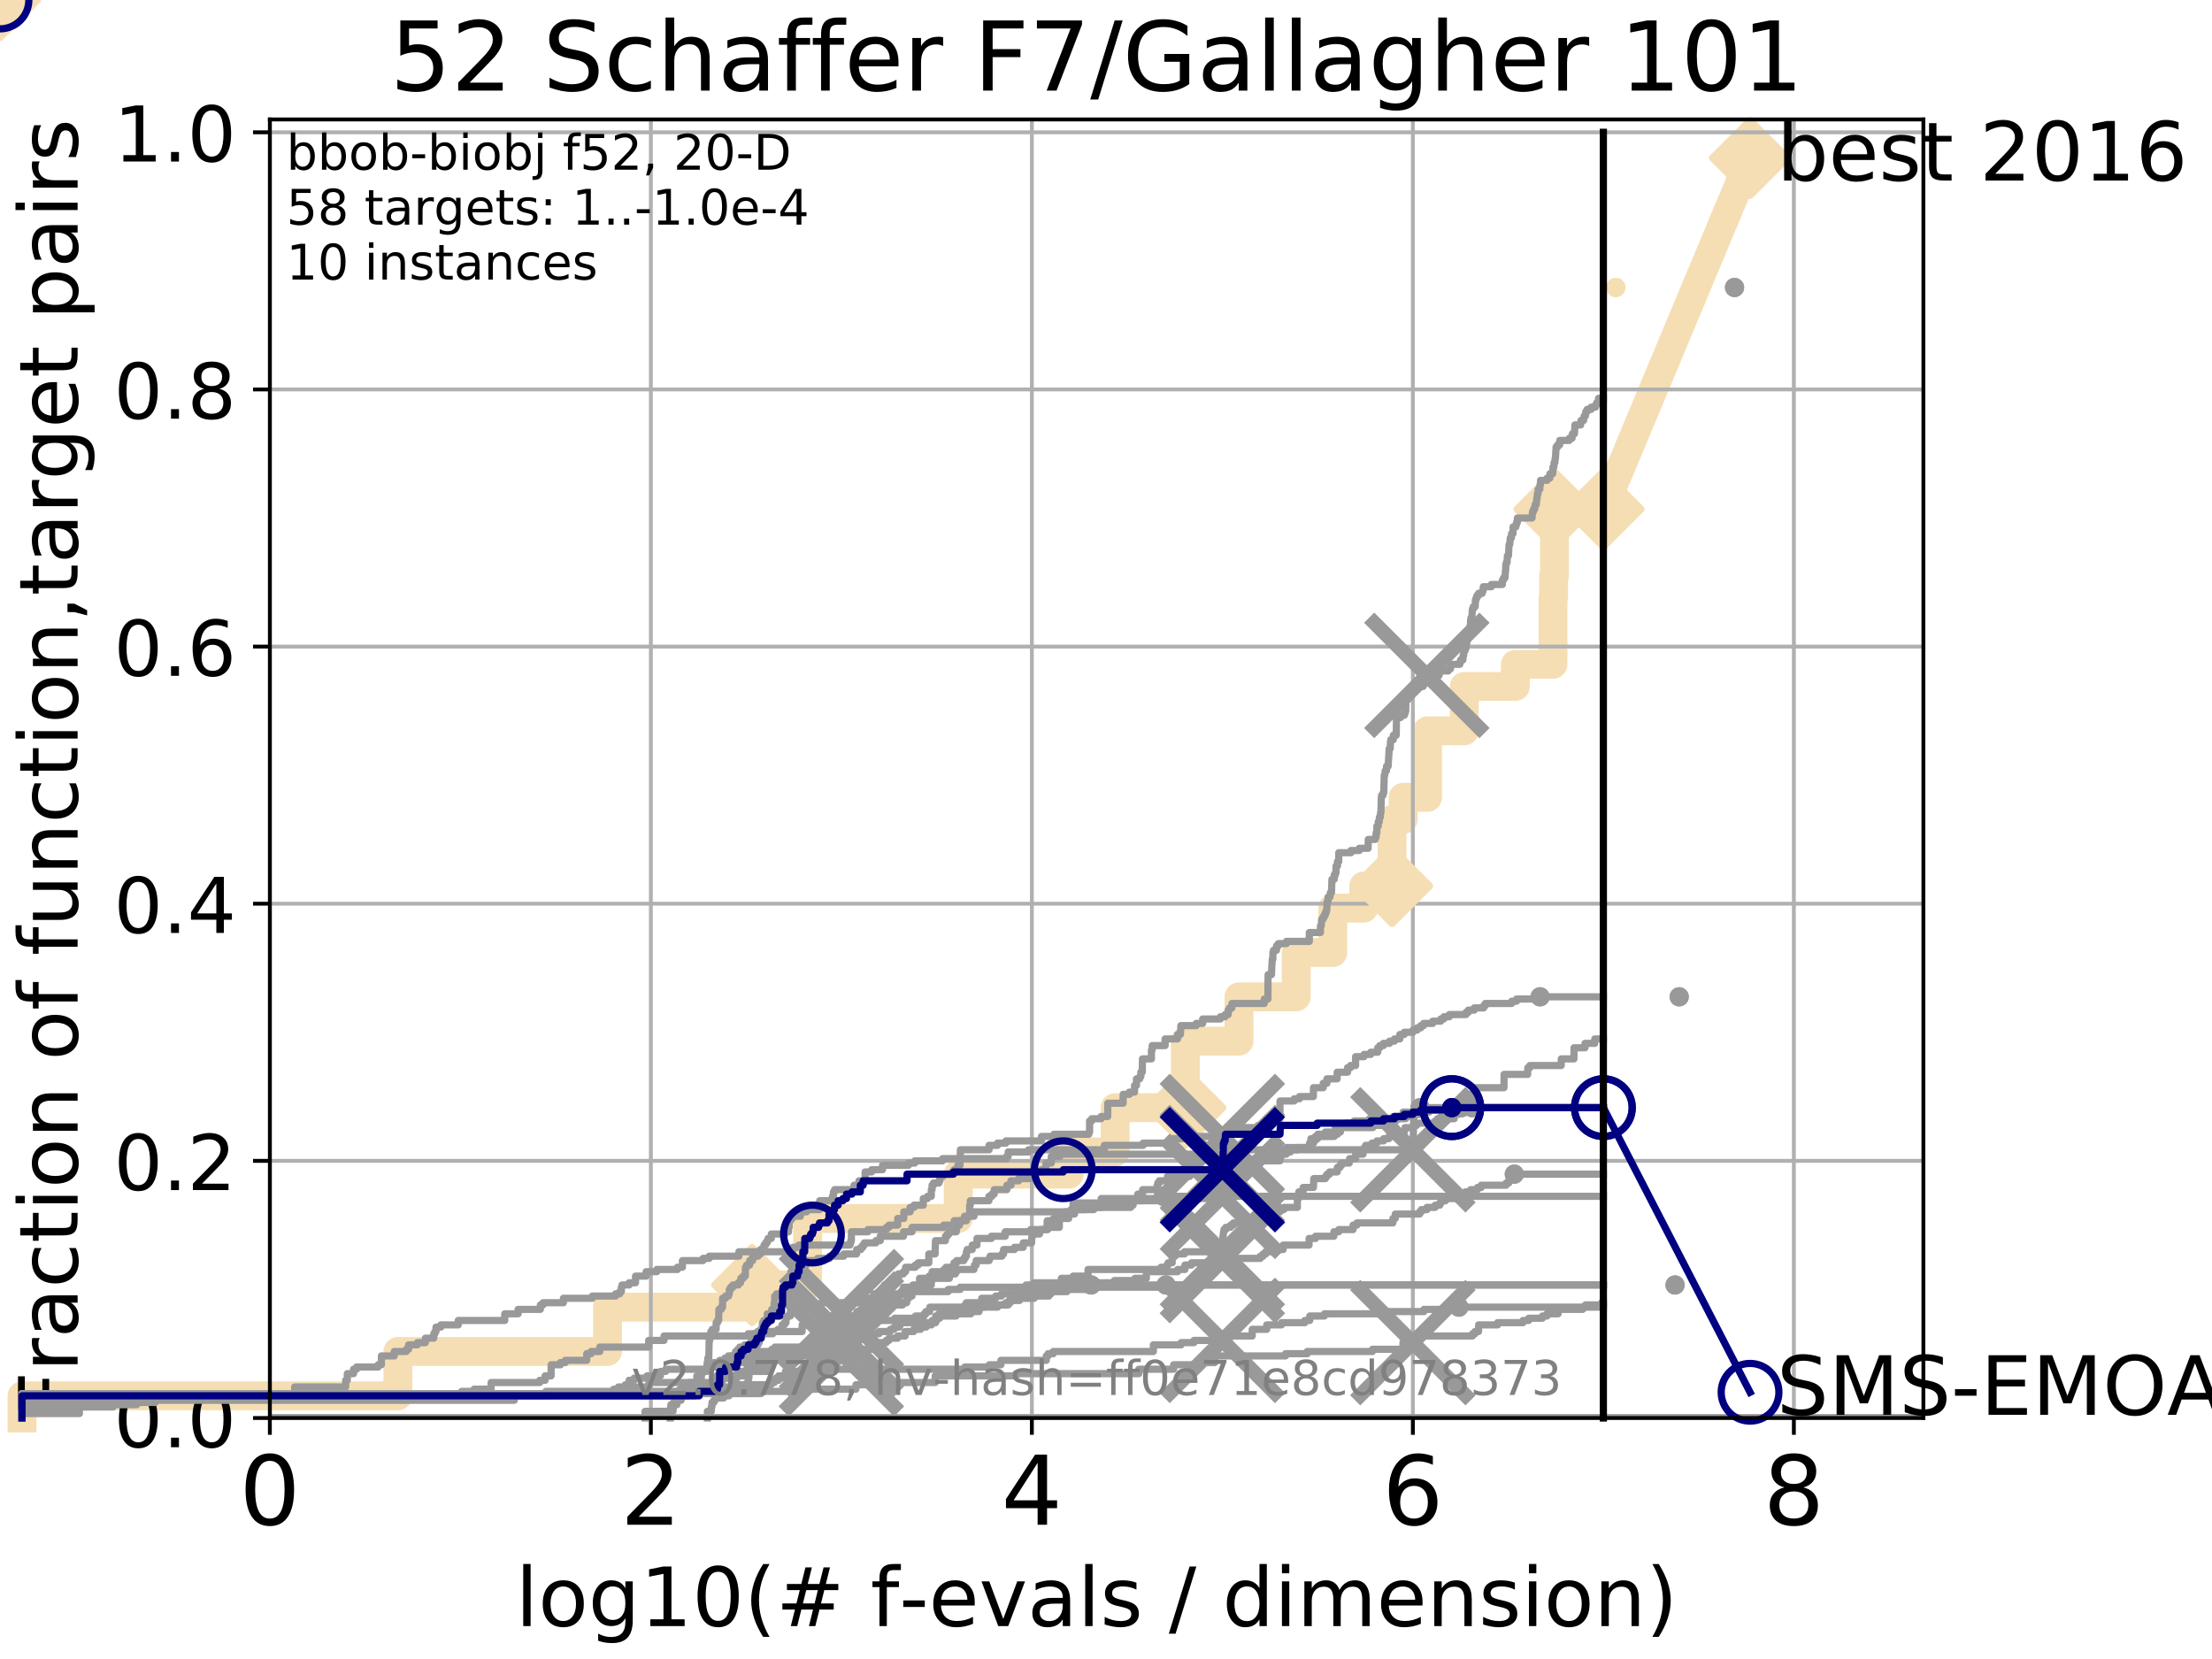 <?xml version="1.0" encoding="utf-8" standalone="no"?>
<!DOCTYPE svg PUBLIC "-//W3C//DTD SVG 1.1//EN"
  "http://www.w3.org/Graphics/SVG/1.1/DTD/svg11.dtd">
<!-- Created with matplotlib (http://matplotlib.org/) -->
<svg height="345pt" version="1.1" viewBox="0 0 460 345" width="460pt" xmlns="http://www.w3.org/2000/svg" xmlns:xlink="http://www.w3.org/1999/xlink">
 <defs>
  <style type="text/css">
*{stroke-linecap:butt;stroke-linejoin:round;}
  </style>
 </defs>
 <g id="figure_1">
  <g id="patch_1">
   <path d="M 0 345.6 
L 460.8 345.6 
L 460.8 0 
L 0 0 
z
" style="fill:#ffffff;"/>
  </g>
  <g id="axes_1">
   <g id="patch_2">
    <path d="M 56.12 294.88 
L 399.984 294.88 
L 399.984 24.84 
L 56.12 24.84 
z
" style="fill:#ffffff;"/>
   </g>
   <g id="line2d_1">
    <path d="M 4.579 294.88 
L 4.579 290.27 
L 82.746 290.27 
L 82.746 281.051 
L 126.332 281.051 
L 126.332 271.831 
L 156.404 271.831 
L 156.404 267.221 
L 167.952 267.221 
L 167.952 253.392 
L 199.278 253.392 
L 199.278 244.173 
L 222.317 244.173 
L 222.317 239.563 
L 231.902 239.563 
L 231.902 230.343 
L 246.514 230.343 
L 246.514 216.514 
L 257.656 216.514 
L 257.656 207.294 
L 269.559 207.294 
L 269.559 198.075 
L 277.164 198.075 
L 277.164 188.855 
L 283.604 188.855 
L 283.604 184.246 
L 289.491 184.246 
L 289.491 170.416 
L 291.796 170.416 
L 291.796 165.807 
L 296.868 165.807 
L 296.868 151.977 
L 304.51 151.977 
L 304.51 142.758 
L 315.132 142.758 
L 315.132 138.148 
L 322.955 138.148 
L 322.955 124.319 
L 323.084 124.319 
L 323.084 119.709 
L 323.259 119.709 
L 323.259 105.88 
L 333.43 105.88 
" style="fill:none;stroke:#f5deb3;stroke-linecap:square;stroke-width:6;"/>
   </g>
   <g id="line2d_2">
    <path d="M 0 0 
" style="fill:none;stroke:#f5deb3;stroke-linecap:square;stroke-width:6;"/>
    <defs>
     <path d="M -0 7.778 
L 7.778 0 
L 0 -7.778 
L -7.778 -0 
z
" id="m8f3170e8e9" style="stroke:#f5deb3;stroke-linejoin:miter;stroke-width:1.5;"/>
    </defs>
    <g>
     <use style="fill:#f5deb3;stroke:#f5deb3;stroke-linejoin:miter;stroke-width:1.5;" x="0" xlink:href="#m8f3170e8e9" y="0"/>
    </g>
   </g>
   <g id="line2d_3">
    <path d="M 333.43 105.88 
L 363.934 32.861 
" style="fill:none;stroke:#f5deb3;stroke-linecap:square;stroke-width:6;"/>
    <g>
     <use style="fill:#f5deb3;stroke:#f5deb3;stroke-linejoin:miter;stroke-width:1.5;" x="333.43" xlink:href="#m8f3170e8e9" y="105.88"/>
     <use style="fill:#f5deb3;stroke:#f5deb3;stroke-linejoin:miter;stroke-width:1.5;" x="363.934" xlink:href="#m8f3170e8e9" y="32.861"/>
    </g>
   </g>
   <g id="matplotlib.axis_1">
    <g id="xtick_1">
     <g id="line2d_4">
      <path clip-path="url(#pbdab836d18)" d="M 56.12 294.88 
L 56.12 24.84 
" style="fill:none;stroke:#b0b0b0;stroke-linecap:square;stroke-width:0.8;"/>
     </g>
     <g id="line2d_5">
      <defs>
       <path d="M 0 0 
L 0 3.5 
" id="m9c3aa5e2c8" style="stroke:#000000;stroke-width:0.8;"/>
      </defs>
      <g>
       <use style="stroke:#000000;stroke-width:0.8;" x="56.12" xlink:href="#m9c3aa5e2c8" y="294.88"/>
      </g>
     </g>
     <g id="text_1">
      <!-- 0 -->
      <defs>
       <path d="M 31.781 66.406 
Q 24.172 66.406 20.328 58.906 
Q 16.5 51.422 16.5 36.375 
Q 16.5 21.391 20.328 13.891 
Q 24.172 6.391 31.781 6.391 
Q 39.453 6.391 43.281 13.891 
Q 47.125 21.391 47.125 36.375 
Q 47.125 51.422 43.281 58.906 
Q 39.453 66.406 31.781 66.406 
z
M 31.781 74.219 
Q 44.047 74.219 50.516 64.516 
Q 56.984 54.828 56.984 36.375 
Q 56.984 17.969 50.516 8.266 
Q 44.047 -1.422 31.781 -1.422 
Q 19.531 -1.422 13.062 8.266 
Q 6.594 17.969 6.594 36.375 
Q 6.594 54.828 13.062 64.516 
Q 19.531 74.219 31.781 74.219 
z
" id="DejaVuSans-30"/>
      </defs>
      <g transform="translate(49.758 317.077)scale(0.2 -0.2)">
       <use xlink:href="#DejaVuSans-30"/>
      </g>
     </g>
    </g>
    <g id="xtick_2">
     <g id="line2d_6">
      <path clip-path="url(#pbdab836d18)" d="M 135.351 294.88 
L 135.351 24.84 
" style="fill:none;stroke:#b0b0b0;stroke-linecap:square;stroke-width:0.8;"/>
     </g>
     <g id="line2d_7">
      <g>
       <use style="stroke:#000000;stroke-width:0.8;" x="135.351" xlink:href="#m9c3aa5e2c8" y="294.88"/>
      </g>
     </g>
     <g id="text_2">
      <!-- 2 -->
      <defs>
       <path d="M 19.188 8.297 
L 53.609 8.297 
L 53.609 0 
L 7.328 0 
L 7.328 8.297 
Q 12.938 14.109 22.625 23.891 
Q 32.328 33.688 34.812 36.531 
Q 39.547 41.844 41.422 45.531 
Q 43.312 49.219 43.312 52.781 
Q 43.312 58.594 39.234 62.25 
Q 35.156 65.922 28.609 65.922 
Q 23.969 65.922 18.812 64.312 
Q 13.672 62.703 7.812 59.422 
L 7.812 69.391 
Q 13.766 71.781 18.938 73 
Q 24.125 74.219 28.422 74.219 
Q 39.75 74.219 46.484 68.547 
Q 53.219 62.891 53.219 53.422 
Q 53.219 48.922 51.531 44.891 
Q 49.859 40.875 45.406 35.406 
Q 44.188 33.984 37.641 27.219 
Q 31.109 20.453 19.188 8.297 
z
" id="DejaVuSans-32"/>
      </defs>
      <g transform="translate(128.989 317.077)scale(0.2 -0.2)">
       <use xlink:href="#DejaVuSans-32"/>
      </g>
     </g>
    </g>
    <g id="xtick_3">
     <g id="line2d_8">
      <path clip-path="url(#pbdab836d18)" d="M 214.583 294.88 
L 214.583 24.84 
" style="fill:none;stroke:#b0b0b0;stroke-linecap:square;stroke-width:0.8;"/>
     </g>
     <g id="line2d_9">
      <g>
       <use style="stroke:#000000;stroke-width:0.8;" x="214.583" xlink:href="#m9c3aa5e2c8" y="294.88"/>
      </g>
     </g>
     <g id="text_3">
      <!-- 4 -->
      <defs>
       <path d="M 37.797 64.312 
L 12.891 25.391 
L 37.797 25.391 
z
M 35.203 72.906 
L 47.609 72.906 
L 47.609 25.391 
L 58.016 25.391 
L 58.016 17.188 
L 47.609 17.188 
L 47.609 0 
L 37.797 0 
L 37.797 17.188 
L 4.891 17.188 
L 4.891 26.703 
z
" id="DejaVuSans-34"/>
      </defs>
      <g transform="translate(208.22 317.077)scale(0.2 -0.2)">
       <use xlink:href="#DejaVuSans-34"/>
      </g>
     </g>
    </g>
    <g id="xtick_4">
     <g id="line2d_10">
      <path clip-path="url(#pbdab836d18)" d="M 293.814 294.88 
L 293.814 24.84 
" style="fill:none;stroke:#b0b0b0;stroke-linecap:square;stroke-width:0.8;"/>
     </g>
     <g id="line2d_11">
      <g>
       <use style="stroke:#000000;stroke-width:0.8;" x="293.814" xlink:href="#m9c3aa5e2c8" y="294.88"/>
      </g>
     </g>
     <g id="text_4">
      <!-- 6 -->
      <defs>
       <path d="M 33.016 40.375 
Q 26.375 40.375 22.484 35.828 
Q 18.609 31.297 18.609 23.391 
Q 18.609 15.531 22.484 10.953 
Q 26.375 6.391 33.016 6.391 
Q 39.656 6.391 43.531 10.953 
Q 47.406 15.531 47.406 23.391 
Q 47.406 31.297 43.531 35.828 
Q 39.656 40.375 33.016 40.375 
z
M 52.594 71.297 
L 52.594 62.312 
Q 48.875 64.062 45.094 64.984 
Q 41.312 65.922 37.594 65.922 
Q 27.828 65.922 22.672 59.328 
Q 17.531 52.734 16.797 39.406 
Q 19.672 43.656 24.016 45.922 
Q 28.375 48.188 33.594 48.188 
Q 44.578 48.188 50.953 41.516 
Q 57.328 34.859 57.328 23.391 
Q 57.328 12.156 50.688 5.359 
Q 44.047 -1.422 33.016 -1.422 
Q 20.359 -1.422 13.672 8.266 
Q 6.984 17.969 6.984 36.375 
Q 6.984 53.656 15.188 63.938 
Q 23.391 74.219 37.203 74.219 
Q 40.922 74.219 44.703 73.484 
Q 48.484 72.75 52.594 71.297 
z
" id="DejaVuSans-36"/>
      </defs>
      <g transform="translate(287.452 317.077)scale(0.2 -0.2)">
       <use xlink:href="#DejaVuSans-36"/>
      </g>
     </g>
    </g>
    <g id="xtick_5">
     <g id="line2d_12">
      <path clip-path="url(#pbdab836d18)" d="M 373.045 294.88 
L 373.045 24.84 
" style="fill:none;stroke:#b0b0b0;stroke-linecap:square;stroke-width:0.8;"/>
     </g>
     <g id="line2d_13">
      <g>
       <use style="stroke:#000000;stroke-width:0.8;" x="373.045" xlink:href="#m9c3aa5e2c8" y="294.88"/>
      </g>
     </g>
     <g id="text_5">
      <!-- 8 -->
      <defs>
       <path d="M 31.781 34.625 
Q 24.75 34.625 20.719 30.859 
Q 16.703 27.094 16.703 20.516 
Q 16.703 13.922 20.719 10.156 
Q 24.75 6.391 31.781 6.391 
Q 38.812 6.391 42.859 10.172 
Q 46.922 13.969 46.922 20.516 
Q 46.922 27.094 42.891 30.859 
Q 38.875 34.625 31.781 34.625 
z
M 21.922 38.812 
Q 15.578 40.375 12.031 44.719 
Q 8.5 49.078 8.5 55.328 
Q 8.5 64.062 14.719 69.141 
Q 20.953 74.219 31.781 74.219 
Q 42.672 74.219 48.875 69.141 
Q 55.078 64.062 55.078 55.328 
Q 55.078 49.078 51.531 44.719 
Q 48 40.375 41.703 38.812 
Q 48.828 37.156 52.797 32.312 
Q 56.781 27.484 56.781 20.516 
Q 56.781 9.906 50.312 4.234 
Q 43.844 -1.422 31.781 -1.422 
Q 19.734 -1.422 13.25 4.234 
Q 6.781 9.906 6.781 20.516 
Q 6.781 27.484 10.781 32.312 
Q 14.797 37.156 21.922 38.812 
z
M 18.312 54.391 
Q 18.312 48.734 21.844 45.562 
Q 25.391 42.391 31.781 42.391 
Q 38.141 42.391 41.719 45.562 
Q 45.312 48.734 45.312 54.391 
Q 45.312 60.062 41.719 63.234 
Q 38.141 66.406 31.781 66.406 
Q 25.391 66.406 21.844 63.234 
Q 18.312 60.062 18.312 54.391 
z
" id="DejaVuSans-38"/>
      </defs>
      <g transform="translate(366.683 317.077)scale(0.2 -0.2)">
       <use xlink:href="#DejaVuSans-38"/>
      </g>
     </g>
    </g>
    <g id="text_6">
     <!-- log10(# f-evals / dimension) -->
     <defs>
      <path d="M 9.422 75.984 
L 18.406 75.984 
L 18.406 0 
L 9.422 0 
z
" id="DejaVuSans-6c"/>
      <path d="M 30.609 48.391 
Q 23.391 48.391 19.188 42.75 
Q 14.984 37.109 14.984 27.297 
Q 14.984 17.484 19.156 11.844 
Q 23.344 6.203 30.609 6.203 
Q 37.797 6.203 41.984 11.859 
Q 46.188 17.531 46.188 27.297 
Q 46.188 37.016 41.984 42.703 
Q 37.797 48.391 30.609 48.391 
z
M 30.609 56 
Q 42.328 56 49.016 48.375 
Q 55.719 40.766 55.719 27.297 
Q 55.719 13.875 49.016 6.219 
Q 42.328 -1.422 30.609 -1.422 
Q 18.844 -1.422 12.172 6.219 
Q 5.516 13.875 5.516 27.297 
Q 5.516 40.766 12.172 48.375 
Q 18.844 56 30.609 56 
z
" id="DejaVuSans-6f"/>
      <path d="M 45.406 27.984 
Q 45.406 37.75 41.375 43.109 
Q 37.359 48.484 30.078 48.484 
Q 22.859 48.484 18.828 43.109 
Q 14.797 37.75 14.797 27.984 
Q 14.797 18.266 18.828 12.891 
Q 22.859 7.516 30.078 7.516 
Q 37.359 7.516 41.375 12.891 
Q 45.406 18.266 45.406 27.984 
z
M 54.391 6.781 
Q 54.391 -7.172 48.188 -13.984 
Q 42 -20.797 29.203 -20.797 
Q 24.469 -20.797 20.266 -20.094 
Q 16.062 -19.391 12.109 -17.922 
L 12.109 -9.188 
Q 16.062 -11.328 19.922 -12.344 
Q 23.781 -13.375 27.781 -13.375 
Q 36.625 -13.375 41.016 -8.766 
Q 45.406 -4.156 45.406 5.172 
L 45.406 9.625 
Q 42.625 4.781 38.281 2.391 
Q 33.938 0 27.875 0 
Q 17.828 0 11.672 7.656 
Q 5.516 15.328 5.516 27.984 
Q 5.516 40.672 11.672 48.328 
Q 17.828 56 27.875 56 
Q 33.938 56 38.281 53.609 
Q 42.625 51.219 45.406 46.391 
L 45.406 54.688 
L 54.391 54.688 
z
" id="DejaVuSans-67"/>
      <path d="M 12.406 8.297 
L 28.516 8.297 
L 28.516 63.922 
L 10.984 60.406 
L 10.984 69.391 
L 28.422 72.906 
L 38.281 72.906 
L 38.281 8.297 
L 54.391 8.297 
L 54.391 0 
L 12.406 0 
z
" id="DejaVuSans-31"/>
      <path d="M 31 75.875 
Q 24.469 64.656 21.281 53.656 
Q 18.109 42.672 18.109 31.391 
Q 18.109 20.125 21.312 9.062 
Q 24.516 -2 31 -13.188 
L 23.188 -13.188 
Q 15.875 -1.703 12.234 9.375 
Q 8.594 20.453 8.594 31.391 
Q 8.594 42.281 12.203 53.312 
Q 15.828 64.359 23.188 75.875 
z
" id="DejaVuSans-28"/>
      <path d="M 51.125 44 
L 36.922 44 
L 32.812 27.688 
L 47.125 27.688 
z
M 43.797 71.781 
L 38.719 51.516 
L 52.984 51.516 
L 58.109 71.781 
L 65.922 71.781 
L 60.891 51.516 
L 76.125 51.516 
L 76.125 44 
L 58.984 44 
L 54.984 27.688 
L 70.516 27.688 
L 70.516 20.219 
L 53.078 20.219 
L 48 0 
L 40.188 0 
L 45.219 20.219 
L 30.906 20.219 
L 25.875 0 
L 18.016 0 
L 23.094 20.219 
L 7.719 20.219 
L 7.719 27.688 
L 24.906 27.688 
L 29 44 
L 13.281 44 
L 13.281 51.516 
L 30.906 51.516 
L 35.891 71.781 
z
" id="DejaVuSans-23"/>
      <path id="DejaVuSans-20"/>
      <path d="M 37.109 75.984 
L 37.109 68.5 
L 28.516 68.5 
Q 23.688 68.5 21.797 66.547 
Q 19.922 64.594 19.922 59.516 
L 19.922 54.688 
L 34.719 54.688 
L 34.719 47.703 
L 19.922 47.703 
L 19.922 0 
L 10.891 0 
L 10.891 47.703 
L 2.297 47.703 
L 2.297 54.688 
L 10.891 54.688 
L 10.891 58.5 
Q 10.891 67.625 15.141 71.797 
Q 19.391 75.984 28.609 75.984 
z
" id="DejaVuSans-66"/>
      <path d="M 4.891 31.391 
L 31.203 31.391 
L 31.203 23.391 
L 4.891 23.391 
z
" id="DejaVuSans-2d"/>
      <path d="M 56.203 29.594 
L 56.203 25.203 
L 14.891 25.203 
Q 15.484 15.922 20.484 11.062 
Q 25.484 6.203 34.422 6.203 
Q 39.594 6.203 44.453 7.469 
Q 49.312 8.734 54.109 11.281 
L 54.109 2.781 
Q 49.266 0.734 44.188 -0.344 
Q 39.109 -1.422 33.891 -1.422 
Q 20.797 -1.422 13.156 6.188 
Q 5.516 13.812 5.516 26.812 
Q 5.516 40.234 12.766 48.109 
Q 20.016 56 32.328 56 
Q 43.359 56 49.781 48.891 
Q 56.203 41.797 56.203 29.594 
z
M 47.219 32.234 
Q 47.125 39.594 43.094 43.984 
Q 39.062 48.391 32.422 48.391 
Q 24.906 48.391 20.391 44.141 
Q 15.875 39.891 15.188 32.172 
z
" id="DejaVuSans-65"/>
      <path d="M 2.984 54.688 
L 12.5 54.688 
L 29.594 8.797 
L 46.688 54.688 
L 56.203 54.688 
L 35.688 0 
L 23.484 0 
z
" id="DejaVuSans-76"/>
      <path d="M 34.281 27.484 
Q 23.391 27.484 19.188 25 
Q 14.984 22.516 14.984 16.5 
Q 14.984 11.719 18.141 8.906 
Q 21.297 6.109 26.703 6.109 
Q 34.188 6.109 38.703 11.406 
Q 43.219 16.703 43.219 25.484 
L 43.219 27.484 
z
M 52.203 31.203 
L 52.203 0 
L 43.219 0 
L 43.219 8.297 
Q 40.141 3.328 35.547 0.953 
Q 30.953 -1.422 24.312 -1.422 
Q 15.922 -1.422 10.953 3.297 
Q 6 8.016 6 15.922 
Q 6 25.141 12.172 29.828 
Q 18.359 34.516 30.609 34.516 
L 43.219 34.516 
L 43.219 35.406 
Q 43.219 41.609 39.141 45 
Q 35.062 48.391 27.688 48.391 
Q 23 48.391 18.547 47.266 
Q 14.109 46.141 10.016 43.891 
L 10.016 52.203 
Q 14.938 54.109 19.578 55.047 
Q 24.219 56 28.609 56 
Q 40.484 56 46.344 49.844 
Q 52.203 43.703 52.203 31.203 
z
" id="DejaVuSans-61"/>
      <path d="M 44.281 53.078 
L 44.281 44.578 
Q 40.484 46.531 36.375 47.5 
Q 32.281 48.484 27.875 48.484 
Q 21.188 48.484 17.844 46.438 
Q 14.5 44.391 14.5 40.281 
Q 14.5 37.156 16.891 35.375 
Q 19.281 33.594 26.516 31.984 
L 29.594 31.297 
Q 39.156 29.25 43.188 25.516 
Q 47.219 21.781 47.219 15.094 
Q 47.219 7.469 41.188 3.016 
Q 35.156 -1.422 24.609 -1.422 
Q 20.219 -1.422 15.453 -0.562 
Q 10.688 0.297 5.422 2 
L 5.422 11.281 
Q 10.406 8.688 15.234 7.391 
Q 20.062 6.109 24.812 6.109 
Q 31.156 6.109 34.562 8.281 
Q 37.984 10.453 37.984 14.406 
Q 37.984 18.062 35.516 20.016 
Q 33.062 21.969 24.703 23.781 
L 21.578 24.516 
Q 13.234 26.266 9.516 29.906 
Q 5.812 33.547 5.812 39.891 
Q 5.812 47.609 11.281 51.797 
Q 16.75 56 26.812 56 
Q 31.781 56 36.172 55.266 
Q 40.578 54.547 44.281 53.078 
z
" id="DejaVuSans-73"/>
      <path d="M 25.391 72.906 
L 33.688 72.906 
L 8.297 -9.281 
L 0 -9.281 
z
" id="DejaVuSans-2f"/>
      <path d="M 45.406 46.391 
L 45.406 75.984 
L 54.391 75.984 
L 54.391 0 
L 45.406 0 
L 45.406 8.203 
Q 42.578 3.328 38.25 0.953 
Q 33.938 -1.422 27.875 -1.422 
Q 17.969 -1.422 11.734 6.484 
Q 5.516 14.406 5.516 27.297 
Q 5.516 40.188 11.734 48.094 
Q 17.969 56 27.875 56 
Q 33.938 56 38.25 53.625 
Q 42.578 51.266 45.406 46.391 
z
M 14.797 27.297 
Q 14.797 17.391 18.875 11.75 
Q 22.953 6.109 30.078 6.109 
Q 37.203 6.109 41.297 11.75 
Q 45.406 17.391 45.406 27.297 
Q 45.406 37.203 41.297 42.844 
Q 37.203 48.484 30.078 48.484 
Q 22.953 48.484 18.875 42.844 
Q 14.797 37.203 14.797 27.297 
z
" id="DejaVuSans-64"/>
      <path d="M 9.422 54.688 
L 18.406 54.688 
L 18.406 0 
L 9.422 0 
z
M 9.422 75.984 
L 18.406 75.984 
L 18.406 64.594 
L 9.422 64.594 
z
" id="DejaVuSans-69"/>
      <path d="M 52 44.188 
Q 55.375 50.25 60.062 53.125 
Q 64.75 56 71.094 56 
Q 79.641 56 84.281 50.016 
Q 88.922 44.047 88.922 33.016 
L 88.922 0 
L 79.891 0 
L 79.891 32.719 
Q 79.891 40.578 77.094 44.375 
Q 74.312 48.188 68.609 48.188 
Q 61.625 48.188 57.562 43.547 
Q 53.516 38.922 53.516 30.906 
L 53.516 0 
L 44.484 0 
L 44.484 32.719 
Q 44.484 40.625 41.703 44.406 
Q 38.922 48.188 33.109 48.188 
Q 26.219 48.188 22.156 43.531 
Q 18.109 38.875 18.109 30.906 
L 18.109 0 
L 9.078 0 
L 9.078 54.688 
L 18.109 54.688 
L 18.109 46.188 
Q 21.188 51.219 25.484 53.609 
Q 29.781 56 35.688 56 
Q 41.656 56 45.828 52.969 
Q 50 49.953 52 44.188 
z
" id="DejaVuSans-6d"/>
      <path d="M 54.891 33.016 
L 54.891 0 
L 45.906 0 
L 45.906 32.719 
Q 45.906 40.484 42.875 44.328 
Q 39.844 48.188 33.797 48.188 
Q 26.516 48.188 22.312 43.547 
Q 18.109 38.922 18.109 30.906 
L 18.109 0 
L 9.078 0 
L 9.078 54.688 
L 18.109 54.688 
L 18.109 46.188 
Q 21.344 51.125 25.703 53.562 
Q 30.078 56 35.797 56 
Q 45.219 56 50.047 50.172 
Q 54.891 44.344 54.891 33.016 
z
" id="DejaVuSans-6e"/>
      <path d="M 8.016 75.875 
L 15.828 75.875 
Q 23.141 64.359 26.781 53.312 
Q 30.422 42.281 30.422 31.391 
Q 30.422 20.453 26.781 9.375 
Q 23.141 -1.703 15.828 -13.188 
L 8.016 -13.188 
Q 14.5 -2 17.703 9.062 
Q 20.906 20.125 20.906 31.391 
Q 20.906 42.672 17.703 53.656 
Q 14.5 64.656 8.016 75.875 
z
" id="DejaVuSans-29"/>
     </defs>
     <g transform="translate(107.211 338.154)scale(0.17 -0.17)">
      <use xlink:href="#DejaVuSans-6c"/>
      <use x="27.783" xlink:href="#DejaVuSans-6f"/>
      <use x="88.965" xlink:href="#DejaVuSans-67"/>
      <use x="152.441" xlink:href="#DejaVuSans-31"/>
      <use x="216.064" xlink:href="#DejaVuSans-30"/>
      <use x="279.688" xlink:href="#DejaVuSans-28"/>
      <use x="318.701" xlink:href="#DejaVuSans-23"/>
      <use x="402.49" xlink:href="#DejaVuSans-20"/>
      <use x="434.277" xlink:href="#DejaVuSans-66"/>
      <use x="469.404" xlink:href="#DejaVuSans-2d"/>
      <use x="505.488" xlink:href="#DejaVuSans-65"/>
      <use x="567.012" xlink:href="#DejaVuSans-76"/>
      <use x="626.191" xlink:href="#DejaVuSans-61"/>
      <use x="687.471" xlink:href="#DejaVuSans-6c"/>
      <use x="715.254" xlink:href="#DejaVuSans-73"/>
      <use x="767.354" xlink:href="#DejaVuSans-20"/>
      <use x="799.141" xlink:href="#DejaVuSans-2f"/>
      <use x="832.832" xlink:href="#DejaVuSans-20"/>
      <use x="864.619" xlink:href="#DejaVuSans-64"/>
      <use x="928.096" xlink:href="#DejaVuSans-69"/>
      <use x="955.879" xlink:href="#DejaVuSans-6d"/>
      <use x="1053.291" xlink:href="#DejaVuSans-65"/>
      <use x="1114.814" xlink:href="#DejaVuSans-6e"/>
      <use x="1178.193" xlink:href="#DejaVuSans-73"/>
      <use x="1230.293" xlink:href="#DejaVuSans-69"/>
      <use x="1258.076" xlink:href="#DejaVuSans-6f"/>
      <use x="1319.258" xlink:href="#DejaVuSans-6e"/>
      <use x="1382.637" xlink:href="#DejaVuSans-29"/>
     </g>
    </g>
   </g>
   <g id="matplotlib.axis_2">
    <g id="ytick_1">
     <g id="line2d_14">
      <path clip-path="url(#pbdab836d18)" d="M 56.12 294.88 
L 399.984 294.88 
" style="fill:none;stroke:#b0b0b0;stroke-linecap:square;stroke-width:0.8;"/>
     </g>
     <g id="line2d_15">
      <defs>
       <path d="M 0 0 
L -3.5 0 
" id="m5abe3575e3" style="stroke:#000000;stroke-width:0.8;"/>
      </defs>
      <g>
       <use style="stroke:#000000;stroke-width:0.8;" x="56.12" xlink:href="#m5abe3575e3" y="294.88"/>
      </g>
     </g>
     <g id="text_7">
      <!-- 0.0 -->
      <defs>
       <path d="M 10.688 12.406 
L 21 12.406 
L 21 0 
L 10.688 0 
z
" id="DejaVuSans-2e"/>
      </defs>
      <g transform="translate(23.675 300.959)scale(0.16 -0.16)">
       <use xlink:href="#DejaVuSans-30"/>
       <use x="63.623" xlink:href="#DejaVuSans-2e"/>
       <use x="95.41" xlink:href="#DejaVuSans-30"/>
      </g>
     </g>
    </g>
    <g id="ytick_2">
     <g id="line2d_16">
      <path clip-path="url(#pbdab836d18)" d="M 56.12 241.407 
L 399.984 241.407 
" style="fill:none;stroke:#b0b0b0;stroke-linecap:square;stroke-width:0.8;"/>
     </g>
     <g id="line2d_17">
      <g>
       <use style="stroke:#000000;stroke-width:0.8;" x="56.12" xlink:href="#m5abe3575e3" y="241.407"/>
      </g>
     </g>
     <g id="text_8">
      <!-- 0.2 -->
      <g transform="translate(23.675 247.485)scale(0.16 -0.16)">
       <use xlink:href="#DejaVuSans-30"/>
       <use x="63.623" xlink:href="#DejaVuSans-2e"/>
       <use x="95.41" xlink:href="#DejaVuSans-32"/>
      </g>
     </g>
    </g>
    <g id="ytick_3">
     <g id="line2d_18">
      <path clip-path="url(#pbdab836d18)" d="M 56.12 187.933 
L 399.984 187.933 
" style="fill:none;stroke:#b0b0b0;stroke-linecap:square;stroke-width:0.8;"/>
     </g>
     <g id="line2d_19">
      <g>
       <use style="stroke:#000000;stroke-width:0.8;" x="56.12" xlink:href="#m5abe3575e3" y="187.933"/>
      </g>
     </g>
     <g id="text_9">
      <!-- 0.4 -->
      <g transform="translate(23.675 194.012)scale(0.16 -0.16)">
       <use xlink:href="#DejaVuSans-30"/>
       <use x="63.623" xlink:href="#DejaVuSans-2e"/>
       <use x="95.41" xlink:href="#DejaVuSans-34"/>
      </g>
     </g>
    </g>
    <g id="ytick_4">
     <g id="line2d_20">
      <path clip-path="url(#pbdab836d18)" d="M 56.12 134.46 
L 399.984 134.46 
" style="fill:none;stroke:#b0b0b0;stroke-linecap:square;stroke-width:0.8;"/>
     </g>
     <g id="line2d_21">
      <g>
       <use style="stroke:#000000;stroke-width:0.8;" x="56.12" xlink:href="#m5abe3575e3" y="134.46"/>
      </g>
     </g>
     <g id="text_10">
      <!-- 0.6 -->
      <g transform="translate(23.675 140.539)scale(0.16 -0.16)">
       <use xlink:href="#DejaVuSans-30"/>
       <use x="63.623" xlink:href="#DejaVuSans-2e"/>
       <use x="95.41" xlink:href="#DejaVuSans-36"/>
      </g>
     </g>
    </g>
    <g id="ytick_5">
     <g id="line2d_22">
      <path clip-path="url(#pbdab836d18)" d="M 56.12 80.987 
L 399.984 80.987 
" style="fill:none;stroke:#b0b0b0;stroke-linecap:square;stroke-width:0.8;"/>
     </g>
     <g id="line2d_23">
      <g>
       <use style="stroke:#000000;stroke-width:0.8;" x="56.12" xlink:href="#m5abe3575e3" y="80.987"/>
      </g>
     </g>
     <g id="text_11">
      <!-- 0.8 -->
      <g transform="translate(23.675 87.066)scale(0.16 -0.16)">
       <use xlink:href="#DejaVuSans-30"/>
       <use x="63.623" xlink:href="#DejaVuSans-2e"/>
       <use x="95.41" xlink:href="#DejaVuSans-38"/>
      </g>
     </g>
    </g>
    <g id="ytick_6">
     <g id="line2d_24">
      <path clip-path="url(#pbdab836d18)" d="M 56.12 27.514 
L 399.984 27.514 
" style="fill:none;stroke:#b0b0b0;stroke-linecap:square;stroke-width:0.8;"/>
     </g>
     <g id="line2d_25">
      <g>
       <use style="stroke:#000000;stroke-width:0.8;" x="56.12" xlink:href="#m5abe3575e3" y="27.514"/>
      </g>
     </g>
     <g id="text_12">
      <!-- 1.0 -->
      <g transform="translate(23.675 33.592)scale(0.16 -0.16)">
       <use xlink:href="#DejaVuSans-31"/>
       <use x="63.623" xlink:href="#DejaVuSans-2e"/>
       <use x="95.41" xlink:href="#DejaVuSans-30"/>
      </g>
     </g>
    </g>
    <g id="text_13">
     <!-- Fraction of function,target pairs -->
     <defs>
      <path d="M 9.812 72.906 
L 51.703 72.906 
L 51.703 64.594 
L 19.672 64.594 
L 19.672 43.109 
L 48.578 43.109 
L 48.578 34.812 
L 19.672 34.812 
L 19.672 0 
L 9.812 0 
z
" id="DejaVuSans-46"/>
      <path d="M 41.109 46.297 
Q 39.594 47.172 37.812 47.578 
Q 36.031 48 33.891 48 
Q 26.266 48 22.188 43.047 
Q 18.109 38.094 18.109 28.812 
L 18.109 0 
L 9.078 0 
L 9.078 54.688 
L 18.109 54.688 
L 18.109 46.188 
Q 20.953 51.172 25.484 53.578 
Q 30.031 56 36.531 56 
Q 37.453 56 38.578 55.875 
Q 39.703 55.766 41.062 55.516 
z
" id="DejaVuSans-72"/>
      <path d="M 48.781 52.594 
L 48.781 44.188 
Q 44.969 46.297 41.141 47.344 
Q 37.312 48.391 33.406 48.391 
Q 24.656 48.391 19.812 42.844 
Q 14.984 37.312 14.984 27.297 
Q 14.984 17.281 19.812 11.734 
Q 24.656 6.203 33.406 6.203 
Q 37.312 6.203 41.141 7.25 
Q 44.969 8.297 48.781 10.406 
L 48.781 2.094 
Q 45.016 0.344 40.984 -0.531 
Q 36.969 -1.422 32.422 -1.422 
Q 20.062 -1.422 12.781 6.344 
Q 5.516 14.109 5.516 27.297 
Q 5.516 40.672 12.859 48.328 
Q 20.219 56 33.016 56 
Q 37.156 56 41.109 55.141 
Q 45.062 54.297 48.781 52.594 
z
" id="DejaVuSans-63"/>
      <path d="M 18.312 70.219 
L 18.312 54.688 
L 36.812 54.688 
L 36.812 47.703 
L 18.312 47.703 
L 18.312 18.016 
Q 18.312 11.328 20.141 9.422 
Q 21.969 7.516 27.594 7.516 
L 36.812 7.516 
L 36.812 0 
L 27.594 0 
Q 17.188 0 13.234 3.875 
Q 9.281 7.766 9.281 18.016 
L 9.281 47.703 
L 2.688 47.703 
L 2.688 54.688 
L 9.281 54.688 
L 9.281 70.219 
z
" id="DejaVuSans-74"/>
      <path d="M 8.5 21.578 
L 8.5 54.688 
L 17.484 54.688 
L 17.484 21.922 
Q 17.484 14.156 20.5 10.266 
Q 23.531 6.391 29.594 6.391 
Q 36.859 6.391 41.078 11.031 
Q 45.312 15.672 45.312 23.688 
L 45.312 54.688 
L 54.297 54.688 
L 54.297 0 
L 45.312 0 
L 45.312 8.406 
Q 42.047 3.422 37.719 1 
Q 33.406 -1.422 27.688 -1.422 
Q 18.266 -1.422 13.375 4.438 
Q 8.5 10.297 8.5 21.578 
z
M 31.109 56 
z
" id="DejaVuSans-75"/>
      <path d="M 11.719 12.406 
L 22.016 12.406 
L 22.016 4 
L 14.016 -11.625 
L 7.719 -11.625 
L 11.719 4 
z
" id="DejaVuSans-2c"/>
      <path d="M 18.109 8.203 
L 18.109 -20.797 
L 9.078 -20.797 
L 9.078 54.688 
L 18.109 54.688 
L 18.109 46.391 
Q 20.953 51.266 25.266 53.625 
Q 29.594 56 35.594 56 
Q 45.562 56 51.781 48.094 
Q 58.016 40.188 58.016 27.297 
Q 58.016 14.406 51.781 6.484 
Q 45.562 -1.422 35.594 -1.422 
Q 29.594 -1.422 25.266 0.953 
Q 20.953 3.328 18.109 8.203 
z
M 48.688 27.297 
Q 48.688 37.203 44.609 42.844 
Q 40.531 48.484 33.406 48.484 
Q 26.266 48.484 22.188 42.844 
Q 18.109 37.203 18.109 27.297 
Q 18.109 17.391 22.188 11.75 
Q 26.266 6.109 33.406 6.109 
Q 40.531 6.109 44.609 11.75 
Q 48.688 17.391 48.688 27.297 
z
" id="DejaVuSans-70"/>
     </defs>
     <g transform="translate(16.14 294.999)rotate(-90)scale(0.17 -0.17)">
      <use xlink:href="#DejaVuSans-46"/>
      <use x="57.41" xlink:href="#DejaVuSans-72"/>
      <use x="98.523" xlink:href="#DejaVuSans-61"/>
      <use x="159.803" xlink:href="#DejaVuSans-63"/>
      <use x="214.783" xlink:href="#DejaVuSans-74"/>
      <use x="253.992" xlink:href="#DejaVuSans-69"/>
      <use x="281.775" xlink:href="#DejaVuSans-6f"/>
      <use x="342.957" xlink:href="#DejaVuSans-6e"/>
      <use x="406.336" xlink:href="#DejaVuSans-20"/>
      <use x="438.123" xlink:href="#DejaVuSans-6f"/>
      <use x="499.305" xlink:href="#DejaVuSans-66"/>
      <use x="534.51" xlink:href="#DejaVuSans-20"/>
      <use x="566.297" xlink:href="#DejaVuSans-66"/>
      <use x="601.502" xlink:href="#DejaVuSans-75"/>
      <use x="664.881" xlink:href="#DejaVuSans-6e"/>
      <use x="728.26" xlink:href="#DejaVuSans-63"/>
      <use x="783.24" xlink:href="#DejaVuSans-74"/>
      <use x="822.449" xlink:href="#DejaVuSans-69"/>
      <use x="850.232" xlink:href="#DejaVuSans-6f"/>
      <use x="911.414" xlink:href="#DejaVuSans-6e"/>
      <use x="974.793" xlink:href="#DejaVuSans-2c"/>
      <use x="1006.58" xlink:href="#DejaVuSans-74"/>
      <use x="1045.789" xlink:href="#DejaVuSans-61"/>
      <use x="1107.068" xlink:href="#DejaVuSans-72"/>
      <use x="1148.166" xlink:href="#DejaVuSans-67"/>
      <use x="1211.643" xlink:href="#DejaVuSans-65"/>
      <use x="1273.166" xlink:href="#DejaVuSans-74"/>
      <use x="1312.375" xlink:href="#DejaVuSans-20"/>
      <use x="1344.162" xlink:href="#DejaVuSans-70"/>
      <use x="1407.639" xlink:href="#DejaVuSans-61"/>
      <use x="1468.918" xlink:href="#DejaVuSans-69"/>
      <use x="1496.701" xlink:href="#DejaVuSans-72"/>
      <use x="1537.814" xlink:href="#DejaVuSans-73"/>
     </g>
    </g>
   </g>
   <g id="line2d_26">
    <defs>
     <path d="M 0 1.5 
C 0.398 1.5 0.779 1.342 1.061 1.061 
C 1.342 0.779 1.5 0.398 1.5 0 
C 1.5 -0.398 1.342 -0.779 1.061 -1.061 
C 0.779 -1.342 0.398 -1.5 0 -1.5 
C -0.398 -1.5 -0.779 -1.342 -1.061 -1.061 
C -1.342 -0.779 -1.5 -0.398 -1.5 0 
C -1.5 0.398 -1.342 0.779 -1.061 1.061 
C -0.779 1.342 -0.398 1.5 0 1.5 
z
" id="m860f9997c2" style="stroke:#f5deb3;"/>
    </defs>
    <g>
     <use style="fill:#f5deb3;stroke:#f5deb3;" x="336.02" xlink:href="#m860f9997c2" y="59.782"/>
     <use style="fill:#f5deb3;stroke:#f5deb3;" x="336.02" xlink:href="#m860f9997c2" y="59.782"/>
    </g>
   </g>
   <g id="line2d_27">
    <g>
     <use style="fill:#f5deb3;stroke:#f5deb3;stroke-linejoin:miter;stroke-width:1.5;" x="156.404" xlink:href="#m8f3170e8e9" y="267.221"/>
     <use style="fill:#f5deb3;stroke:#f5deb3;stroke-linejoin:miter;stroke-width:1.5;" x="246.514" xlink:href="#m8f3170e8e9" y="230.343"/>
     <use style="fill:#f5deb3;stroke:#f5deb3;stroke-linejoin:miter;stroke-width:1.5;" x="289.491" xlink:href="#m8f3170e8e9" y="184.246"/>
     <use style="fill:#f5deb3;stroke:#f5deb3;stroke-linejoin:miter;stroke-width:1.5;" x="323.259" xlink:href="#m8f3170e8e9" y="105.88"/>
     <use style="fill:#f5deb3;stroke:#f5deb3;stroke-linejoin:miter;stroke-width:1.5;" x="333.43" xlink:href="#m8f3170e8e9" y="105.88"/>
    </g>
   </g>
   <g id="line2d_28">
    <defs>
     <path d="M 0 1.5 
C 0.398 1.5 0.779 1.342 1.061 1.061 
C 1.342 0.779 1.5 0.398 1.5 0 
C 1.5 -0.398 1.342 -0.779 1.061 -1.061 
C 0.779 -1.342 0.398 -1.5 0 -1.5 
C -0.398 -1.5 -0.779 -1.342 -1.061 -1.061 
C -1.342 -0.779 -1.5 -0.398 -1.5 0 
C -1.5 0.398 -1.342 0.779 -1.061 1.061 
C -0.779 1.342 -0.398 1.5 0 1.5 
z
" id="m34d6ed1575" style="stroke:#999999;"/>
    </defs>
    <g>
     <use style="fill:#999999;stroke:#999999;" x="295.324" xlink:href="#m34d6ed1575" y="230.343"/>
     <use style="fill:#999999;stroke:#999999;" x="295.324" xlink:href="#m34d6ed1575" y="230.343"/>
    </g>
   </g>
   <g id="line2d_29">
    <path d="M 4.579 294.88 
L 4.579 292.575 
L 23.48 292.575 
L 23.48 291.653 
L 32.269 291.653 
L 32.269 290.731 
L 35.406 290.731 
L 35.406 290.27 
L 143.068 290.27 
L 143.068 289.809 
L 158.288 289.809 
L 158.288 288.426 
L 159.947 288.426 
L 159.947 287.965 
L 160.195 287.965 
L 160.195 287.504 
L 161.042 287.504 
L 161.042 287.043 
L 161.926 287.043 
L 161.926 286.121 
L 163.326 286.121 
L 163.326 285.199 
L 168.337 285.199 
L 168.337 284.739 
L 170.535 284.739 
L 170.535 283.817 
L 171.901 283.817 
L 171.901 282.895 
L 172.096 282.895 
L 172.096 280.129 
L 172.332 280.129 
L 172.332 278.746 
L 174.306 278.746 
L 174.306 278.285 
L 174.804 278.285 
L 174.804 277.824 
L 178.892 277.824 
L 178.892 276.441 
L 180.245 276.441 
L 180.245 275.058 
L 180.832 275.058 
L 180.868 273.675 
L 183.222 273.675 
L 183.222 272.753 
L 184.485 272.753 
L 184.485 272.292 
L 184.729 272.292 
L 184.729 271.831 
L 184.939 271.831 
L 184.939 271.37 
L 187.703 271.37 
L 187.703 270.909 
L 188.544 270.909 
L 188.544 269.987 
L 188.977 269.987 
L 188.977 269.526 
L 189.654 269.526 
L 189.654 268.604 
L 189.821 268.604 
L 189.847 267.221 
L 191.225 267.221 
L 191.225 265.838 
L 193.215 265.838 
L 193.215 265.378 
L 193.839 265.378 
L 193.839 264.456 
L 196.305 264.456 
L 196.305 263.995 
L 196.737 263.995 
L 196.737 263.534 
L 198.384 263.534 
L 198.384 262.612 
L 198.938 262.612 
L 198.938 262.151 
L 200.416 262.151 
L 200.416 261.69 
L 200.713 261.69 
L 200.713 261.229 
L 200.971 261.229 
L 200.971 260.307 
L 201.124 260.307 
L 201.124 259.846 
L 202.182 259.846 
L 202.182 258.924 
L 203.166 258.924 
L 203.166 257.541 
L 206.162 257.541 
L 206.162 257.08 
L 209.042 257.08 
L 209.042 256.158 
L 214.33 256.158 
L 214.33 255.697 
L 217.906 255.697 
L 217.906 255.236 
L 220.299 255.236 
L 220.299 253.392 
L 222.237 253.392 
L 222.237 252.47 
L 223.45 252.47 
L 223.536 251.548 
L 227.468 251.548 
L 227.468 251.087 
L 229.005 251.087 
L 229.005 249.243 
L 236.61 249.243 
L 236.61 248.321 
L 237.621 248.321 
L 237.621 247.399 
L 240.647 247.399 
L 240.647 246.477 
L 240.76 246.477 
L 240.76 246.016 
L 241.08 246.016 
L 241.08 245.556 
L 242.779 245.556 
L 242.779 244.634 
L 247.418 244.634 
L 247.418 244.173 
L 248.178 244.173 
L 248.178 243.712 
L 252.234 243.712 
L 252.234 243.251 
L 252.715 243.251 
L 252.715 242.79 
L 257.507 242.79 
L 257.507 242.329 
L 258.351 242.329 
L 258.351 241.868 
L 259.486 241.868 
L 259.486 241.407 
L 260.786 241.407 
L 260.786 240.946 
L 265.17 240.946 
L 265.17 240.024 
L 265.398 240.024 
L 265.398 239.102 
L 267.514 239.102 
L 267.514 238.641 
L 272.619 238.641 
L 272.619 236.797 
L 273.543 236.797 
L 273.543 236.336 
L 274.039 236.336 
L 274.039 235.875 
L 275.587 235.875 
L 275.587 235.414 
L 277.69 235.414 
L 277.69 234.031 
L 279.947 234.031 
L 279.947 233.57 
L 281.602 233.57 
L 281.602 233.109 
L 284.787 233.109 
L 284.787 232.648 
L 289.741 232.648 
L 289.741 232.187 
L 291.794 232.187 
L 291.794 231.265 
L 295.324 231.265 
L 295.324 230.343 
L 333.43 230.343 
L 333.43 230.343 
" style="fill:none;stroke:#999999;stroke-linecap:square;stroke-width:1.5;"/>
   </g>
   <g id="line2d_30"/>
   <g id="line2d_31">
    <path d="M 0 0 
" style="fill:none;stroke:#999999;stroke-linecap:square;stroke-width:1.5;"/>
   </g>
   <g id="line2d_32">
    <path clip-path="url(#pbdab836d18)" d="M 254.198 242.79 
" style="fill:none;stroke:#999999;stroke-linecap:square;stroke-width:1.5;"/>
    <defs>
     <path d="M -12 12 
L 12 -12 
M -12 -12 
L 12 12 
" id="m5d5c2f57f4" style="stroke:#999999;stroke-width:3;"/>
    </defs>
    <g clip-path="url(#pbdab836d18)">
     <use style="fill:#999999;stroke:#999999;stroke-width:3;" x="254.198" xlink:href="#m5d5c2f57f4" y="242.79"/>
    </g>
   </g>
   <g id="line2d_33">
    <g>
     <use style="fill:#999999;stroke:#999999;" x="360.709" xlink:href="#m34d6ed1575" y="59.782"/>
     <use style="fill:#999999;stroke:#999999;" x="360.709" xlink:href="#m34d6ed1575" y="59.782"/>
    </g>
   </g>
   <g id="line2d_34">
    <path d="M 4.579 294.88 
L 4.579 290.27 
L 61.283 290.27 
L 61.283 288.426 
L 71.885 288.426 
L 71.885 287.043 
L 72.225 287.043 
L 72.225 285.66 
L 73.524 285.66 
L 73.524 284.739 
L 74.139 284.739 
L 74.139 284.278 
L 78.63 284.278 
L 78.63 283.817 
L 79.313 283.817 
L 79.313 281.973 
L 81.997 281.973 
L 81.997 281.051 
L 84.485 281.051 
L 84.485 280.59 
L 84.974 280.59 
L 84.974 279.668 
L 86.803 279.668 
L 86.803 279.207 
L 88.456 279.207 
L 88.456 278.285 
L 90.203 278.285 
L 90.203 277.363 
L 90.439 277.363 
L 90.439 276.902 
L 90.671 276.902 
L 90.671 275.98 
L 91.68 275.98 
L 91.68 275.519 
L 95.3 275.519 
L 95.3 274.597 
L 104.966 274.597 
L 104.966 273.214 
L 107.747 273.214 
L 107.747 272.292 
L 112.372 272.292 
L 112.372 271.37 
L 112.92 271.37 
L 112.92 270.909 
L 117.166 270.909 
L 117.166 269.987 
L 123.183 269.987 
L 123.183 269.526 
L 128.006 269.526 
L 128.006 269.065 
L 128.867 269.065 
L 128.867 268.604 
L 129.215 268.604 
L 129.215 267.682 
L 129.349 267.682 
L 129.349 267.221 
L 130.832 267.221 
L 130.832 266.76 
L 132.166 266.76 
L 132.166 265.378 
L 134.369 265.378 
L 134.369 264.456 
L 136.588 264.456 
L 136.588 263.995 
L 140.874 263.995 
L 140.874 263.534 
L 141.915 263.534 
L 141.915 262.151 
L 146.194 262.151 
L 146.194 261.69 
L 147.491 261.69 
L 147.491 261.229 
L 153.661 261.229 
L 153.661 260.307 
L 164.859 260.307 
L 164.859 259.385 
L 166.109 259.385 
L 166.109 258.924 
L 176.766 258.924 
L 176.766 258.463 
L 176.931 258.463 
L 176.931 258.002 
L 177.05 258.002 
L 177.05 256.158 
L 180.483 256.158 
L 180.483 255.697 
L 184.332 255.697 
L 184.332 255.236 
L 184.855 255.236 
L 184.855 254.775 
L 186.678 254.775 
L 186.678 253.392 
L 187.953 253.392 
L 187.953 252.009 
L 189.252 252.009 
L 189.252 251.087 
L 190.064 251.087 
L 190.064 250.626 
L 192.004 250.626 
L 192.004 249.243 
L 192.887 249.243 
L 192.887 248.782 
L 193.675 248.782 
L 193.675 247.399 
L 193.827 247.399 
L 193.827 246.477 
L 194.115 246.477 
L 194.115 246.016 
L 195.248 246.016 
L 195.248 245.556 
L 195.458 245.556 
L 195.458 245.095 
L 195.574 245.095 
L 195.574 244.634 
L 196.093 244.634 
L 196.093 244.173 
L 197.991 244.173 
L 197.991 243.712 
L 198.415 243.712 
L 198.415 243.251 
L 199.169 243.251 
L 199.169 242.329 
L 199.631 242.329 
L 199.727 239.102 
L 205.685 239.102 
L 205.688 238.18 
L 207.439 238.18 
L 207.439 237.719 
L 209.2 237.719 
L 209.2 237.258 
L 216.567 237.258 
L 216.567 236.336 
L 219.169 236.336 
L 219.169 235.875 
L 226.431 235.875 
L 226.431 235.414 
L 226.59 235.414 
L 226.59 233.109 
L 227.03 233.109 
L 227.03 232.648 
L 228.974 232.648 
L 228.974 232.187 
L 230.356 232.187 
L 230.373 229.421 
L 233.562 229.421 
L 233.565 227.577 
L 234.85 227.577 
L 234.85 227.116 
L 235.935 227.116 
L 235.935 225.734 
L 236.338 225.734 
L 236.338 224.351 
L 237.018 224.351 
L 237.018 223.89 
L 237.239 223.89 
L 237.239 222.968 
L 237.55 222.968 
L 237.579 220.202 
L 239.45 220.202 
L 239.45 218.358 
L 239.6 218.358 
L 239.6 217.436 
L 242.296 217.436 
L 242.296 216.053 
L 244.873 216.053 
L 244.873 215.131 
L 245.47 215.131 
L 245.57 213.287 
L 248.767 213.287 
L 248.767 212.826 
L 250.104 212.826 
L 250.104 211.904 
L 253.792 211.904 
L 253.792 211.443 
L 254.767 211.443 
L 254.767 210.982 
L 255.4 210.982 
L 255.4 210.06 
L 255.674 210.06 
L 255.674 209.599 
L 256.186 209.599 
L 256.186 208.677 
L 262.916 208.677 
L 262.916 207.755 
L 263.667 207.755 
L 263.706 202.685 
L 264.411 202.685 
L 264.513 200.38 
L 264.532 200.38 
L 264.579 199.458 
L 264.705 199.458 
L 264.705 198.075 
L 264.831 198.075 
L 264.831 197.614 
L 265.458 197.614 
L 265.458 196.692 
L 265.84 196.692 
L 265.84 196.231 
L 267.518 196.231 
L 267.518 195.77 
L 272.281 195.77 
L 272.281 193.926 
L 274.598 193.926 
L 274.598 192.543 
L 274.753 192.543 
L 274.852 191.16 
L 275.147 191.16 
L 275.147 190.699 
L 275.396 190.699 
L 275.396 190.238 
L 275.614 190.238 
L 275.614 189.777 
L 275.787 189.777 
L 275.787 189.316 
L 275.905 189.316 
L 275.999 187.472 
L 276.17 187.472 
L 276.17 186.551 
L 276.574 186.551 
L 276.653 185.629 
L 276.891 185.629 
L 276.983 182.863 
L 277.466 182.863 
L 277.466 181.941 
L 277.689 181.941 
L 277.689 181.48 
L 277.84 181.48 
L 277.84 180.097 
L 278.134 180.097 
L 278.134 179.175 
L 278.396 179.175 
L 278.406 177.331 
L 280.934 177.331 
L 280.934 176.87 
L 282.672 176.87 
L 282.672 176.409 
L 284.512 176.409 
L 284.535 174.565 
L 285.981 174.565 
L 285.981 174.104 
L 286.169 174.104 
L 286.169 173.182 
L 286.332 173.182 
L 286.332 171.799 
L 286.618 171.799 
L 286.618 170.877 
L 286.839 170.877 
L 286.839 169.955 
L 287.038 169.955 
L 287.083 169.033 
L 287.17 169.033 
L 287.249 165.807 
L 287.323 165.807 
L 287.323 165.346 
L 287.624 165.346 
L 287.624 164.885 
L 287.755 164.885 
L 287.866 161.197 
L 287.968 161.197 
L 288.061 160.275 
L 288.329 160.275 
L 288.329 159.353 
L 288.674 159.353 
L 288.772 157.509 
L 288.793 157.509 
L 288.89 155.665 
L 289.099 155.665 
L 289.164 154.282 
L 289.222 154.282 
L 289.222 153.821 
L 289.751 153.821 
L 289.751 152.899 
L 290.35 152.899 
L 290.403 149.672 
L 290.529 149.672 
L 290.529 149.211 
L 291.271 149.211 
L 291.271 148.75 
L 292.031 148.75 
L 292.031 148.289 
L 292.225 148.289 
L 292.225 147.829 
L 292.338 147.829 
L 292.371 145.524 
L 292.695 145.524 
L 292.695 144.602 
L 293.44 144.602 
L 293.44 143.68 
L 294.206 143.68 
L 294.206 142.758 
L 295.927 142.758 
L 295.927 142.297 
L 296.288 142.297 
L 296.288 140.453 
L 299.274 140.453 
L 299.274 139.992 
L 299.406 139.992 
L 299.406 139.531 
L 301.18 139.531 
L 301.18 139.07 
L 301.649 139.07 
L 301.746 138.148 
L 303.579 138.148 
L 303.579 137.687 
L 303.737 137.687 
L 303.737 137.226 
L 304.224 137.226 
L 304.256 136.304 
L 304.382 136.304 
L 304.382 135.382 
L 304.64 135.382 
L 304.64 134.921 
L 304.837 134.921 
L 304.837 133.999 
L 305 133.999 
L 305.044 133.077 
L 305.211 133.077 
L 305.211 132.155 
L 305.37 132.155 
L 305.37 131.694 
L 305.578 131.694 
L 305.65 130.311 
L 305.784 130.311 
L 305.823 128.928 
L 305.896 128.928 
L 305.896 128.468 
L 306.081 128.468 
L 306.163 127.085 
L 306.204 127.085 
L 306.204 126.624 
L 306.389 126.624 
L 306.389 126.163 
L 306.776 126.163 
L 306.816 124.78 
L 306.966 124.78 
L 306.966 124.319 
L 307.132 124.319 
L 307.132 123.858 
L 307.476 123.858 
L 307.476 123.397 
L 308.22 123.397 
L 308.22 122.936 
L 308.397 122.936 
L 308.466 122.014 
L 310.128 122.014 
L 310.128 121.553 
L 312.428 121.553 
L 312.44 120.631 
L 312.667 120.631 
L 312.667 120.17 
L 312.974 120.17 
L 313.058 118.787 
L 313.104 118.787 
L 313.141 117.404 
L 313.246 117.404 
L 313.246 116.943 
L 313.411 116.943 
L 313.474 115.56 
L 313.7 115.56 
L 313.809 113.255 
L 313.956 113.255 
L 314.065 111.872 
L 314.299 111.872 
L 314.339 110.95 
L 314.644 110.95 
L 314.659 109.567 
L 315.22 109.567 
L 315.22 109.106 
L 315.363 109.106 
L 315.363 108.646 
L 315.544 108.646 
L 315.548 107.724 
L 318.592 107.724 
L 318.656 106.802 
L 318.712 106.802 
L 318.712 106.341 
L 318.909 106.341 
L 318.909 105.88 
L 319.15 105.88 
L 319.225 104.958 
L 319.477 104.958 
L 319.581 103.575 
L 319.674 103.575 
L 319.708 102.653 
L 319.856 102.653 
L 319.866 101.731 
L 320.222 101.731 
L 320.252 100.809 
L 320.335 100.809 
L 320.364 99.887 
L 321.735 99.887 
L 321.735 99.426 
L 322.304 99.426 
L 322.321 98.504 
L 322.895 98.504 
L 322.952 97.121 
L 323.138 97.121 
L 323.18 96.199 
L 323.349 96.199 
L 323.407 95.277 
L 323.464 95.277 
L 323.574 93.433 
L 323.588 93.433 
L 323.588 92.972 
L 323.903 92.972 
L 323.903 92.511 
L 324.346 92.511 
L 324.353 91.589 
L 326.346 91.589 
L 326.346 91.128 
L 326.926 91.128 
L 326.982 90.206 
L 327.422 90.206 
L 327.524 88.363 
L 328.712 88.363 
L 328.775 87.441 
L 329.325 87.441 
L 329.431 86.519 
L 329.69 86.519 
L 329.779 85.597 
L 330.061 85.597 
L 330.061 85.136 
L 330.877 85.136 
L 330.877 84.675 
L 331.786 84.675 
L 331.786 84.214 
L 332.043 84.214 
L 332.043 83.753 
L 332.399 83.753 
L 332.423 82.831 
L 333.43 82.831 
L 333.43 82.831 
" style="fill:none;stroke:#999999;stroke-linecap:square;stroke-width:1.5;"/>
   </g>
   <g id="line2d_35"/>
   <g id="line2d_36">
    <path d="M 0 0 
" style="fill:none;stroke:#999999;stroke-linecap:square;stroke-width:1.5;"/>
   </g>
   <g id="line2d_37">
    <path clip-path="url(#pbdab836d18)" d="M 296.723 140.453 
" style="fill:none;stroke:#999999;stroke-linecap:square;stroke-width:1.5;"/>
    <g clip-path="url(#pbdab836d18)">
     <use style="fill:#999999;stroke:#999999;stroke-width:3;" x="296.723" xlink:href="#m5d5c2f57f4" y="140.453"/>
    </g>
   </g>
   <g id="line2d_38">
    <path clip-path="url(#pbdab836d18)" d="M 56.12 294.88 
L 56.12 294.88 
L 56.12 294.88 
L 56.12 294.88 
L 399.984 294.88 
" style="fill:none;stroke:#999999;stroke-linecap:square;stroke-width:1.5;"/>
   </g>
   <g id="line2d_39"/>
   <g id="line2d_40">
    <path clip-path="url(#pbdab836d18)" d="M 0 0 
" style="fill:none;stroke:#999999;stroke-linecap:square;stroke-width:1.5;"/>
   </g>
   <g id="line2d_41">
    <path clip-path="url(#pbdab836d18)" d="M 56.12 294.88 
L 56.12 294.88 
L 56.12 294.88 
L 56.12 294.88 
L 399.984 294.88 
" style="fill:none;stroke:#999999;stroke-linecap:square;stroke-width:1.5;"/>
   </g>
   <g id="line2d_42"/>
   <g id="line2d_43">
    <path clip-path="url(#pbdab836d18)" d="M 0 0 
" style="fill:none;stroke:#999999;stroke-linecap:square;stroke-width:1.5;"/>
   </g>
   <g id="line2d_44">
    <g>
     <use style="fill:#999999;stroke:#999999;" x="241.939" xlink:href="#m34d6ed1575" y="248.782"/>
     <use style="fill:#999999;stroke:#999999;" x="241.939" xlink:href="#m34d6ed1575" y="248.782"/>
    </g>
   </g>
   <g id="line2d_45">
    <path d="M 4.579 294.88 
L 4.579 289.809 
L 95.992 289.809 
L 95.992 289.348 
L 98.583 289.348 
L 98.583 288.887 
L 102.128 288.887 
L 102.128 287.504 
L 112.241 287.504 
L 112.241 287.043 
L 113.358 287.043 
L 113.358 286.121 
L 114.608 286.121 
L 114.608 283.817 
L 116.536 283.817 
L 116.536 283.356 
L 117.558 283.356 
L 117.558 282.895 
L 122.01 282.895 
L 122.01 281.512 
L 122.92 281.512 
L 122.92 281.051 
L 124.734 281.051 
L 124.734 280.129 
L 134.898 280.129 
L 134.898 278.746 
L 138.089 278.746 
L 138.089 277.824 
L 155.582 277.824 
L 155.582 277.363 
L 160.697 277.363 
L 160.697 276.902 
L 166.816 276.902 
L 166.816 275.519 
L 169.972 275.519 
L 169.972 275.058 
L 174.334 275.058 
L 174.334 272.753 
L 175.183 272.753 
L 175.277 271.831 
L 175.742 271.831 
L 175.742 271.37 
L 175.86 271.37 
L 175.86 270.909 
L 176.885 270.909 
L 176.888 269.987 
L 183.433 269.987 
L 183.433 269.526 
L 187.141 269.526 
L 187.141 269.065 
L 187.352 269.065 
L 187.352 268.604 
L 187.729 268.604 
L 187.729 268.143 
L 187.896 268.143 
L 187.896 267.682 
L 191.99 267.682 
L 191.99 267.221 
L 193.669 267.221 
L 193.672 266.299 
L 193.854 266.299 
L 193.854 265.838 
L 197.426 265.838 
L 197.434 264.917 
L 198.672 264.917 
L 198.672 264.456 
L 198.951 264.456 
L 198.951 263.995 
L 202.542 263.995 
L 202.651 263.073 
L 203.003 263.073 
L 203.007 262.151 
L 205.703 262.151 
L 205.703 261.69 
L 205.889 261.69 
L 205.889 261.229 
L 208.368 261.229 
L 208.368 260.768 
L 208.696 260.768 
L 208.696 259.846 
L 210.962 259.846 
L 210.962 259.385 
L 212.775 259.385 
L 212.777 258.463 
L 214.533 258.463 
L 214.588 257.08 
L 214.762 257.08 
L 214.762 256.619 
L 216.179 256.619 
L 216.28 255.697 
L 217.683 255.697 
L 217.774 253.853 
L 219.061 253.853 
L 219.061 253.392 
L 220.337 253.392 
L 220.341 252.47 
L 221.528 252.47 
L 221.528 252.009 
L 222.713 252.009 
L 222.713 251.548 
L 225.606 251.548 
L 225.606 251.087 
L 235.137 251.087 
L 235.137 250.626 
L 235.632 250.626 
L 235.664 249.704 
L 238.023 249.704 
L 238.023 249.243 
L 241.939 249.243 
L 241.939 248.782 
L 333.43 248.782 
L 333.43 248.782 
" style="fill:none;stroke:#999999;stroke-linecap:square;stroke-width:1.5;"/>
   </g>
   <g id="line2d_46"/>
   <g id="line2d_47">
    <path d="M 0 0 
" style="fill:none;stroke:#999999;stroke-linecap:square;stroke-width:1.5;"/>
   </g>
   <g id="line2d_48">
    <path clip-path="url(#pbdab836d18)" d="M 174.98 272.753 
" style="fill:none;stroke:#999999;stroke-linecap:square;stroke-width:1.5;"/>
    <g clip-path="url(#pbdab836d18)">
     <use style="fill:#999999;stroke:#999999;stroke-width:3;" x="174.98" xlink:href="#m5d5c2f57f4" y="272.753"/>
    </g>
   </g>
   <g id="line2d_49">
    <g>
     <use style="fill:#999999;stroke:#999999;" x="242.491" xlink:href="#m34d6ed1575" y="267.221"/>
     <use style="fill:#999999;stroke:#999999;" x="242.491" xlink:href="#m34d6ed1575" y="267.221"/>
    </g>
   </g>
   <g id="line2d_50">
    <path d="M 4.579 294.88 
L 4.579 289.809 
L 140.849 289.809 
L 140.849 289.348 
L 143.205 289.348 
L 143.205 287.965 
L 143.395 287.965 
L 143.395 287.504 
L 150.175 287.504 
L 150.175 286.582 
L 152.706 286.582 
L 152.706 286.121 
L 153.093 286.121 
L 153.093 285.66 
L 153.823 285.66 
L 153.823 285.199 
L 159.65 285.199 
L 159.65 284.278 
L 160.231 284.278 
L 160.231 283.356 
L 160.868 283.356 
L 160.868 282.895 
L 160.99 282.895 
L 160.99 282.434 
L 166.271 282.434 
L 166.271 281.973 
L 170.784 281.973 
L 170.784 281.512 
L 179.224 281.512 
L 179.224 280.59 
L 182.877 280.59 
L 182.877 280.129 
L 183.093 280.129 
L 183.093 279.207 
L 184.298 279.207 
L 184.298 278.746 
L 184.875 278.746 
L 184.875 278.285 
L 186.673 278.285 
L 186.673 277.824 
L 188.23 277.824 
L 188.23 277.363 
L 188.233 277.363 
L 188.233 276.902 
L 190.005 276.902 
L 190.005 276.441 
L 191.433 276.441 
L 191.433 275.98 
L 192.595 275.98 
L 192.595 275.519 
L 193.73 275.519 
L 193.73 275.058 
L 193.862 275.058 
L 193.862 274.597 
L 194.777 274.597 
L 194.777 274.136 
L 195.416 274.136 
L 195.416 273.675 
L 198.815 273.675 
L 198.815 273.214 
L 201.905 273.214 
L 201.905 272.753 
L 203.604 272.753 
L 203.604 272.292 
L 203.61 272.292 
L 203.61 271.831 
L 207.449 271.831 
L 207.449 271.37 
L 209.132 271.37 
L 209.132 270.909 
L 209.88 270.909 
L 209.88 270.448 
L 212.007 270.448 
L 212.007 269.987 
L 215.068 269.987 
L 215.068 269.526 
L 218.127 269.526 
L 218.127 269.065 
L 218.575 269.065 
L 218.575 268.604 
L 221.886 268.604 
L 221.886 268.143 
L 226.172 268.143 
L 226.172 267.682 
L 242.491 267.682 
L 242.491 267.221 
L 333.43 267.221 
" style="fill:none;stroke:#999999;stroke-linecap:square;stroke-width:1.5;"/>
   </g>
   <g id="line2d_51"/>
   <g id="line2d_52">
    <path d="M 0 0 
" style="fill:none;stroke:#999999;stroke-linecap:square;stroke-width:1.5;"/>
   </g>
   <g id="line2d_53">
    <path clip-path="url(#pbdab836d18)" d="M 174.975 281.512 
" style="fill:none;stroke:#999999;stroke-linecap:square;stroke-width:1.5;"/>
    <g clip-path="url(#pbdab836d18)">
     <use style="fill:#999999;stroke:#999999;stroke-width:3;" x="174.975" xlink:href="#m5d5c2f57f4" y="281.512"/>
    </g>
   </g>
   <g id="line2d_54">
    <g>
     <use style="fill:#999999;stroke:#999999;" x="226.906" xlink:href="#m34d6ed1575" y="267.221"/>
     <use style="fill:#999999;stroke:#999999;" x="226.906" xlink:href="#m34d6ed1575" y="267.221"/>
    </g>
   </g>
   <g id="line2d_55">
    <path d="M 4.579 294.88 
L 4.579 289.809 
L 128.615 289.809 
L 128.615 288.426 
L 134.951 288.426 
L 134.951 287.504 
L 144.91 287.504 
L 144.91 286.121 
L 145.521 286.121 
L 145.521 285.199 
L 147.034 285.199 
L 147.034 284.278 
L 149.651 284.278 
L 149.651 282.895 
L 150.751 282.895 
L 150.751 282.434 
L 151.44 282.434 
L 151.44 281.973 
L 152.871 281.973 
L 152.871 281.512 
L 158.531 281.512 
L 158.531 281.051 
L 160.497 281.051 
L 160.497 280.59 
L 161.154 280.59 
L 161.154 280.129 
L 169.567 280.129 
L 169.567 279.668 
L 173.236 279.668 
L 173.236 278.285 
L 173.374 278.285 
L 173.374 277.363 
L 176.113 277.363 
L 176.113 276.902 
L 177.747 276.902 
L 177.747 276.441 
L 180.291 276.441 
L 180.291 275.98 
L 181.351 275.98 
L 181.351 275.519 
L 181.355 275.519 
L 181.355 275.058 
L 182.247 275.058 
L 182.247 274.597 
L 186.061 274.597 
L 186.061 274.136 
L 190.39 274.136 
L 190.39 273.675 
L 192.181 273.675 
L 192.181 273.214 
L 192.545 273.214 
L 192.545 272.753 
L 193.328 272.753 
L 193.328 272.292 
L 193.368 272.292 
L 193.368 271.831 
L 200.659 271.831 
L 200.659 271.37 
L 200.96 271.37 
L 200.96 270.909 
L 204.148 270.909 
L 204.148 270.448 
L 204.151 270.448 
L 204.151 269.987 
L 207.047 269.987 
L 207.047 269.526 
L 208.244 269.526 
L 208.244 269.065 
L 212.613 269.065 
L 212.613 268.604 
L 216.923 268.604 
L 216.923 268.143 
L 220.279 268.143 
L 220.279 267.682 
L 226.906 267.682 
L 226.906 267.221 
L 333.43 267.221 
" style="fill:none;stroke:#999999;stroke-linecap:square;stroke-width:1.5;"/>
   </g>
   <g id="line2d_56"/>
   <g id="line2d_57">
    <path d="M 0 0 
" style="fill:none;stroke:#999999;stroke-linecap:square;stroke-width:1.5;"/>
   </g>
   <g id="line2d_58">
    <path clip-path="url(#pbdab836d18)" d="M 174.983 277.363 
" style="fill:none;stroke:#999999;stroke-linecap:square;stroke-width:1.5;"/>
    <g clip-path="url(#pbdab836d18)">
     <use style="fill:#999999;stroke:#999999;stroke-width:3;" x="174.983" xlink:href="#m5d5c2f57f4" y="277.363"/>
    </g>
   </g>
   <g id="line2d_59">
    <g>
     <use style="fill:#999999;stroke:#999999;" x="314.913" xlink:href="#m34d6ed1575" y="244.173"/>
     <use style="fill:#999999;stroke:#999999;" x="314.913" xlink:href="#m34d6ed1575" y="244.173"/>
    </g>
   </g>
   <g id="line2d_60">
    <path d="M 4.579 294.88 
L 4.579 291.192 
L 106.959 291.192 
L 106.959 290.27 
L 114.837 290.27 
L 114.837 289.809 
L 127.47 289.809 
L 127.47 289.348 
L 127.619 289.348 
L 127.619 288.887 
L 130.054 288.887 
L 130.054 287.965 
L 130.821 287.965 
L 130.821 287.043 
L 131.884 287.043 
L 131.884 286.582 
L 134.55 286.582 
L 134.55 286.121 
L 137.332 286.121 
L 137.332 285.199 
L 138.438 285.199 
L 138.438 284.739 
L 147.63 284.739 
L 147.63 283.817 
L 148.453 283.817 
L 148.453 283.356 
L 155.223 283.356 
L 155.223 282.895 
L 157.32 282.895 
L 157.32 282.434 
L 159.61 282.434 
L 159.61 281.973 
L 159.832 281.973 
L 159.832 281.512 
L 166.017 281.512 
L 166.017 280.59 
L 168.827 280.59 
L 168.827 279.668 
L 174.264 279.668 
L 174.264 279.207 
L 176.329 279.207 
L 176.329 277.824 
L 178.626 277.824 
L 178.626 277.363 
L 182.797 277.363 
L 182.797 276.902 
L 185.141 276.902 
L 185.141 276.441 
L 185.943 276.441 
L 185.943 275.98 
L 187.082 275.98 
L 187.082 275.519 
L 187.227 275.519 
L 187.227 275.058 
L 194.575 275.058 
L 194.575 273.675 
L 195.215 273.675 
L 195.215 273.214 
L 200.424 273.214 
L 200.424 272.753 
L 201.248 272.753 
L 201.248 271.831 
L 204.58 271.831 
L 204.58 271.37 
L 209.687 271.37 
L 209.687 270.909 
L 210.101 270.909 
L 210.101 269.987 
L 211.726 269.987 
L 211.726 268.143 
L 214.533 268.143 
L 214.533 267.221 
L 222.394 267.221 
L 222.394 266.76 
L 231.736 266.76 
L 231.736 266.299 
L 236.002 266.299 
L 236.002 265.838 
L 238.393 265.838 
L 238.393 264.456 
L 244.893 264.456 
L 244.893 263.995 
L 246.413 263.995 
L 246.413 263.073 
L 247.786 263.073 
L 247.786 262.612 
L 251.418 262.612 
L 251.418 262.151 
L 255.598 262.151 
L 255.598 261.69 
L 262.093 261.69 
L 262.093 261.229 
L 262.668 261.229 
L 262.668 260.768 
L 263.215 260.768 
L 263.215 260.307 
L 264.76 260.307 
L 264.76 259.846 
L 266.838 259.846 
L 266.838 258.924 
L 272.223 258.924 
L 272.24 257.541 
L 273.58 257.541 
L 273.58 257.08 
L 277.396 257.08 
L 277.396 256.158 
L 278.411 256.158 
L 278.411 255.697 
L 281.378 255.697 
L 281.378 254.775 
L 282.178 254.775 
L 282.178 254.314 
L 289.652 254.314 
L 289.658 253.392 
L 290.157 253.392 
L 290.157 252.47 
L 295.224 252.47 
L 295.224 252.009 
L 295.587 252.009 
L 295.587 251.548 
L 296.741 251.548 
L 296.741 251.087 
L 298.44 251.087 
L 298.44 250.626 
L 299.419 250.626 
L 299.419 250.165 
L 299.707 250.165 
L 299.707 249.704 
L 300.619 249.704 
L 300.619 249.243 
L 303.787 249.243 
L 303.787 248.782 
L 304.008 248.782 
L 304.008 248.321 
L 304.722 248.321 
L 304.722 247.86 
L 305.813 247.86 
L 305.813 247.399 
L 307.263 247.399 
L 307.263 246.938 
L 308.035 246.938 
L 308.035 246.477 
L 313.197 246.477 
L 313.197 246.016 
L 313.748 246.016 
L 313.748 245.556 
L 313.872 245.556 
L 313.872 245.095 
L 314.4 245.095 
L 314.4 244.634 
L 314.913 244.634 
L 314.913 244.173 
L 333.43 244.173 
L 333.43 244.173 
" style="fill:none;stroke:#999999;stroke-linecap:square;stroke-width:1.5;"/>
   </g>
   <g id="line2d_61"/>
   <g id="line2d_62">
    <path d="M 0 0 
" style="fill:none;stroke:#999999;stroke-linecap:square;stroke-width:1.5;"/>
   </g>
   <g id="line2d_63">
    <path clip-path="url(#pbdab836d18)" d="M 254.199 262.151 
" style="fill:none;stroke:#999999;stroke-linecap:square;stroke-width:1.5;"/>
    <g clip-path="url(#pbdab836d18)">
     <use style="fill:#999999;stroke:#999999;stroke-width:3;" x="254.199" xlink:href="#m5d5c2f57f4" y="262.151"/>
    </g>
   </g>
   <g id="line2d_64">
    <path clip-path="url(#pbdab836d18)" d="M 56.12 294.88 
L 56.12 294.88 
L 56.12 294.88 
L 56.12 294.88 
L 399.984 294.88 
" style="fill:none;stroke:#999999;stroke-linecap:square;stroke-width:1.5;"/>
   </g>
   <g id="line2d_65"/>
   <g id="line2d_66">
    <path clip-path="url(#pbdab836d18)" d="M 0 0 
" style="fill:none;stroke:#999999;stroke-linecap:square;stroke-width:1.5;"/>
   </g>
   <g id="line2d_67">
    <g>
     <use style="fill:#999999;stroke:#999999;" x="303.377" xlink:href="#m34d6ed1575" y="271.831"/>
     <use style="fill:#999999;stroke:#999999;" x="303.377" xlink:href="#m34d6ed1575" y="271.831"/>
    </g>
   </g>
   <g id="line2d_68">
    <path d="M 4.579 294.88 
L 4.579 293.958 
L 16.504 293.958 
L 16.504 292.114 
L 28.43 292.114 
L 28.43 290.27 
L 113.511 290.27 
L 113.511 289.348 
L 141.378 289.348 
L 141.378 288.887 
L 144.323 288.887 
L 144.323 288.426 
L 152.225 288.426 
L 152.225 287.965 
L 160.32 287.965 
L 160.32 287.043 
L 161.351 287.043 
L 161.351 286.582 
L 165.282 286.582 
L 165.282 285.66 
L 168.795 285.66 
L 168.795 284.739 
L 200.642 284.739 
L 200.642 284.278 
L 205.724 284.278 
L 205.724 283.817 
L 208.138 283.817 
L 208.138 282.895 
L 217.585 282.895 
L 217.585 281.973 
L 217.954 281.973 
L 217.954 281.512 
L 219.032 281.512 
L 219.032 281.051 
L 239.852 281.051 
L 239.852 279.668 
L 245.612 279.668 
L 245.612 279.207 
L 248.292 279.207 
L 248.292 278.746 
L 254.947 278.746 
L 254.947 278.285 
L 255.197 278.285 
L 255.197 277.824 
L 260.405 277.824 
L 260.405 276.441 
L 263.423 276.441 
L 263.423 275.519 
L 266.502 275.519 
L 266.502 275.058 
L 271.347 275.058 
L 271.347 274.597 
L 272.369 274.597 
L 272.369 273.675 
L 275.426 273.675 
L 275.426 273.214 
L 286.228 273.214 
L 286.228 272.753 
L 296.12 272.753 
L 296.12 272.292 
L 303.377 272.292 
L 303.377 271.831 
L 333.43 271.831 
" style="fill:none;stroke:#999999;stroke-linecap:square;stroke-width:1.5;"/>
   </g>
   <g id="line2d_69"/>
   <g id="line2d_70">
    <path d="M 0 0 
" style="fill:none;stroke:#999999;stroke-linecap:square;stroke-width:1.5;"/>
   </g>
   <g id="line2d_71">
    <path clip-path="url(#pbdab836d18)" d="M 254.198 278.746 
" style="fill:none;stroke:#999999;stroke-linecap:square;stroke-width:1.5;"/>
    <g clip-path="url(#pbdab836d18)">
     <use style="fill:#999999;stroke:#999999;stroke-width:3;" x="254.198" xlink:href="#m5d5c2f57f4" y="278.746"/>
    </g>
   </g>
   <g id="line2d_72">
    <g>
     <use style="fill:#999999;stroke:#999999;" x="348.337" xlink:href="#m34d6ed1575" y="267.221"/>
     <use style="fill:#999999;stroke:#999999;" x="348.337" xlink:href="#m34d6ed1575" y="267.221"/>
    </g>
   </g>
   <g id="line2d_73">
    <path d="M 4.579 294.88 
L 4.579 292.575 
L 23.48 292.575 
L 23.48 291.653 
L 28.43 291.653 
L 28.43 291.192 
L 32.269 291.192 
L 32.269 290.27 
L 141.927 290.27 
L 141.927 289.348 
L 167.072 289.348 
L 167.072 288.887 
L 178.003 288.887 
L 178.003 287.965 
L 181.407 287.965 
L 181.407 287.504 
L 194.484 287.504 
L 194.484 286.121 
L 211.289 286.121 
L 211.289 285.66 
L 236.817 285.66 
L 236.817 284.739 
L 244.067 284.739 
L 244.067 283.817 
L 249.44 283.817 
L 249.44 283.356 
L 252.601 283.356 
L 252.601 281.973 
L 267.333 281.973 
L 267.333 281.512 
L 271.859 281.512 
L 271.859 281.051 
L 285.409 281.051 
L 285.409 280.59 
L 291.759 280.59 
L 291.759 279.207 
L 294.743 279.207 
L 294.743 278.285 
L 295.486 278.285 
L 295.486 277.824 
L 306.21 277.824 
L 306.21 277.363 
L 306.729 277.363 
L 306.729 276.902 
L 307.475 276.902 
L 307.475 275.98 
L 307.493 275.98 
L 307.493 275.519 
L 311.438 275.519 
L 311.438 275.058 
L 316.716 275.058 
L 316.716 274.597 
L 317.902 274.597 
L 317.902 274.136 
L 320.749 274.136 
L 320.749 273.675 
L 321.694 273.675 
L 321.694 273.214 
L 324.014 273.214 
L 324.014 272.292 
L 329.122 272.292 
L 329.122 271.831 
L 329.709 271.831 
L 329.709 271.37 
L 333.056 271.37 
L 333.056 270.909 
L 333.43 270.909 
" style="fill:none;stroke:#999999;stroke-linecap:square;stroke-width:1.5;"/>
   </g>
   <g id="line2d_74"/>
   <g id="line2d_75">
    <path d="M 0 0 
" style="fill:none;stroke:#999999;stroke-linecap:square;stroke-width:1.5;"/>
   </g>
   <g id="line2d_76">
    <path clip-path="url(#pbdab836d18)" d="M 293.814 279.207 
" style="fill:none;stroke:#999999;stroke-linecap:square;stroke-width:1.5;"/>
    <g clip-path="url(#pbdab836d18)">
     <use style="fill:#999999;stroke:#999999;stroke-width:3;" x="293.814" xlink:href="#m5d5c2f57f4" y="279.207"/>
    </g>
   </g>
   <g id="line2d_77">
    <g>
     <use style="fill:#999999;stroke:#999999;" x="320.27" xlink:href="#m34d6ed1575" y="207.294"/>
     <use style="fill:#999999;stroke:#999999;" x="320.27" xlink:href="#m34d6ed1575" y="207.294"/>
    </g>
   </g>
   <g id="line2d_78">
    <path d="M 139.375 294.88 
L 139.375 293.497 
L 139.958 293.497 
L 140.063 292.114 
L 140.774 292.114 
L 140.774 291.192 
L 141.146 291.192 
L 141.146 290.27 
L 142.919 290.27 
L 142.919 289.348 
L 145.526 289.348 
L 145.616 288.426 
L 145.678 288.426 
L 145.73 286.582 
L 145.852 286.582 
L 145.852 285.66 
L 146.047 285.66 
L 146.047 285.199 
L 146.859 285.199 
L 146.859 284.739 
L 146.977 284.739 
L 147.06 283.356 
L 147.191 283.356 
L 147.191 282.434 
L 147.397 282.434 
L 147.474 278.746 
L 147.605 278.746 
L 147.605 277.824 
L 147.794 277.824 
L 147.819 276.902 
L 148.124 276.902 
L 148.124 276.441 
L 148.924 276.441 
L 148.924 275.058 
L 149.215 275.058 
L 149.215 274.597 
L 149.448 274.597 
L 149.505 272.292 
L 149.996 272.292 
L 149.996 271.831 
L 150.266 271.831 
L 150.266 269.987 
L 150.866 269.987 
L 150.866 269.526 
L 151.511 269.526 
L 151.511 269.065 
L 151.671 269.065 
L 151.671 268.143 
L 151.942 268.143 
L 151.942 267.682 
L 152.399 267.682 
L 152.399 267.221 
L 153.536 267.221 
L 153.536 266.76 
L 153.99 266.76 
L 154.051 265.838 
L 154.546 265.838 
L 154.546 265.378 
L 154.991 265.378 
L 155.021 263.534 
L 155.269 263.534 
L 155.269 263.073 
L 155.906 263.073 
L 155.906 262.151 
L 156.515 262.151 
L 156.515 261.229 
L 157.641 261.229 
L 157.641 260.768 
L 158.145 260.768 
L 158.145 259.846 
L 158.839 259.846 
L 158.881 258.924 
L 159.202 258.924 
L 159.202 258.463 
L 159.524 258.463 
L 159.524 258.002 
L 159.728 258.002 
L 159.728 257.541 
L 160.399 257.541 
L 160.399 256.619 
L 163.265 256.619 
L 163.265 256.158 
L 163.982 256.158 
L 163.982 255.236 
L 164.12 255.236 
L 164.12 253.853 
L 164.41 253.853 
L 164.41 253.392 
L 164.795 253.392 
L 164.795 252.931 
L 166.446 252.931 
L 166.446 252.009 
L 167.734 252.009 
L 167.734 251.548 
L 170.448 251.548 
L 170.453 249.704 
L 173.098 249.704 
L 173.098 248.782 
L 173.317 248.782 
L 173.317 247.86 
L 173.56 247.86 
L 173.56 247.399 
L 177.605 247.399 
L 177.605 246.477 
L 178.635 246.477 
L 178.635 245.556 
L 179.898 245.556 
L 179.898 243.712 
L 181.27 243.712 
L 181.27 243.251 
L 183.526 243.251 
L 183.526 242.329 
L 188.92 242.329 
L 188.92 241.868 
L 190.245 241.868 
L 190.245 241.407 
L 196.003 241.407 
L 196.003 240.946 
L 209.332 240.946 
L 209.332 240.485 
L 209.656 240.485 
L 209.656 239.563 
L 213.886 239.563 
L 213.886 239.102 
L 229.648 239.102 
L 229.648 238.18 
L 237.726 238.18 
L 237.726 237.719 
L 243.57 237.719 
L 243.57 236.797 
L 248.132 236.797 
L 248.132 236.336 
L 254.289 236.336 
L 254.289 235.414 
L 254.713 235.414 
L 254.713 234.953 
L 255.444 234.953 
L 255.444 234.492 
L 261.618 234.492 
L 261.618 234.031 
L 263.357 234.031 
L 263.357 232.648 
L 266.158 232.648 
L 266.19 228.96 
L 269.145 228.96 
L 269.145 228.499 
L 270.23 228.499 
L 270.23 228.038 
L 273.123 228.038 
L 273.144 226.195 
L 275.172 226.195 
L 275.172 225.273 
L 275.943 225.273 
L 275.943 224.351 
L 278.072 224.351 
L 278.082 222.968 
L 280.225 222.968 
L 280.225 222.046 
L 280.834 222.046 
L 280.834 221.585 
L 281.902 221.585 
L 281.907 219.741 
L 283.65 219.741 
L 283.65 219.28 
L 285.04 219.28 
L 285.04 218.819 
L 286.506 218.819 
L 286.506 217.897 
L 286.931 217.897 
L 286.931 217.436 
L 287.696 217.436 
L 287.696 216.975 
L 288.954 216.975 
L 288.954 216.514 
L 289.986 216.514 
L 289.986 216.053 
L 291.097 216.053 
L 291.097 215.131 
L 292.016 215.131 
L 292.016 214.67 
L 293.823 214.67 
L 293.823 214.209 
L 294.717 214.209 
L 294.717 213.748 
L 295.466 213.748 
L 295.466 213.287 
L 296.044 213.287 
L 296.044 212.826 
L 297.93 212.826 
L 297.93 212.365 
L 299.609 212.365 
L 299.609 211.904 
L 300.253 211.904 
L 300.253 211.443 
L 301.398 211.443 
L 301.398 210.982 
L 304.862 210.982 
L 304.862 210.521 
L 305.338 210.521 
L 305.338 210.06 
L 306.583 210.06 
L 306.583 209.599 
L 308.543 209.599 
L 308.543 209.138 
L 308.88 209.138 
L 308.88 208.677 
L 314.358 208.677 
L 314.358 208.216 
L 315.37 208.216 
L 315.37 207.755 
L 320.27 207.755 
L 320.27 207.294 
L 333.43 207.294 
L 333.43 207.294 
" style="fill:none;stroke:#999999;stroke-linecap:square;stroke-width:1.5;"/>
   </g>
   <g id="line2d_79"/>
   <g id="line2d_80">
    <path d="M 0 0 
" style="fill:none;stroke:#999999;stroke-linecap:square;stroke-width:1.5;"/>
   </g>
   <g id="line2d_81">
    <path clip-path="url(#pbdab836d18)" d="M 254.198 236.336 
" style="fill:none;stroke:#999999;stroke-linecap:square;stroke-width:1.5;"/>
    <g clip-path="url(#pbdab836d18)">
     <use style="fill:#999999;stroke:#999999;stroke-width:3;" x="254.198" xlink:href="#m5d5c2f57f4" y="236.336"/>
    </g>
   </g>
   <g id="line2d_82">
    <g>
     <use style="fill:#999999;stroke:#999999;" x="303.937" xlink:href="#m34d6ed1575" y="230.343"/>
     <use style="fill:#999999;stroke:#999999;" x="303.937" xlink:href="#m34d6ed1575" y="230.343"/>
    </g>
   </g>
   <g id="line2d_83">
    <path d="M 147.104 294.88 
L 147.104 293.497 
L 147.914 293.497 
L 147.914 292.575 
L 148.051 292.575 
L 148.051 291.653 
L 148.457 291.653 
L 148.457 291.192 
L 148.716 291.192 
L 148.716 290.731 
L 150.499 290.731 
L 150.499 290.27 
L 151.618 290.27 
L 151.618 289.809 
L 151.844 289.809 
L 151.844 289.348 
L 153.234 289.348 
L 153.234 288.887 
L 155.361 288.887 
L 155.361 287.504 
L 155.625 287.504 
L 155.625 286.582 
L 155.743 286.582 
L 155.827 283.817 
L 156.215 283.817 
L 156.215 283.356 
L 156.58 283.356 
L 156.6 281.973 
L 156.838 281.973 
L 156.838 281.051 
L 157.03 281.051 
L 157.03 280.59 
L 157.433 280.59 
L 157.433 279.668 
L 157.636 279.668 
L 157.636 279.207 
L 157.88 279.207 
L 157.88 277.824 
L 158.119 277.824 
L 158.17 276.441 
L 158.543 276.441 
L 158.543 275.058 
L 158.837 275.058 
L 158.837 274.597 
L 159.547 274.597 
L 159.547 273.214 
L 160.477 273.214 
L 160.477 272.292 
L 160.951 272.292 
L 160.99 270.909 
L 161.102 270.909 
L 161.102 269.526 
L 161.5 269.526 
L 161.5 269.065 
L 163.228 269.065 
L 163.228 268.604 
L 163.628 268.604 
L 163.721 266.76 
L 163.992 266.76 
L 163.992 266.299 
L 164.472 266.299 
L 164.472 264.456 
L 165.788 264.456 
L 165.788 263.995 
L 166.138 263.995 
L 166.138 263.534 
L 166.35 263.534 
L 166.35 263.073 
L 167.675 263.073 
L 167.675 262.151 
L 170.028 262.151 
L 170.028 261.69 
L 172.547 261.69 
L 172.547 261.229 
L 175.461 261.229 
L 175.461 260.768 
L 178.142 260.768 
L 178.142 259.846 
L 179.019 259.846 
L 179.019 259.385 
L 179.426 259.385 
L 179.426 258.924 
L 179.742 258.924 
L 179.742 258.463 
L 182.149 258.463 
L 182.149 258.002 
L 183.057 258.002 
L 183.057 257.08 
L 187.891 257.08 
L 187.891 256.158 
L 189.659 256.158 
L 189.659 255.236 
L 196.257 255.236 
L 196.257 254.775 
L 198.424 254.775 
L 198.424 253.853 
L 200.574 253.853 
L 200.574 252.931 
L 202.547 252.931 
L 202.547 252.009 
L 223.149 252.009 
L 223.149 250.165 
L 232.051 250.165 
L 232.051 249.704 
L 247.057 249.704 
L 247.057 249.243 
L 251.756 249.243 
L 251.756 248.782 
L 254.286 248.782 
L 254.327 245.556 
L 254.472 245.556 
L 254.559 244.173 
L 254.781 244.173 
L 254.858 243.251 
L 256.819 243.251 
L 256.819 241.868 
L 260.173 241.868 
L 260.173 241.407 
L 266.159 241.407 
L 266.261 240.485 
L 266.457 240.485 
L 266.457 240.024 
L 267.484 240.024 
L 267.484 239.563 
L 268.348 239.563 
L 268.348 239.102 
L 269.831 239.102 
L 269.831 238.641 
L 272.324 238.641 
L 272.324 237.719 
L 273.159 237.719 
L 273.159 237.258 
L 273.457 237.258 
L 273.457 236.797 
L 274.018 236.797 
L 274.018 236.336 
L 277.471 236.336 
L 277.471 235.875 
L 278.14 235.875 
L 278.14 235.414 
L 278.743 235.414 
L 278.743 234.492 
L 285.491 234.492 
L 285.491 234.031 
L 287.715 234.031 
L 287.715 233.57 
L 289.688 233.57 
L 289.688 233.109 
L 290.325 233.109 
L 290.325 232.648 
L 292.313 232.648 
L 292.313 232.187 
L 293.832 232.187 
L 293.832 231.726 
L 295.47 231.726 
L 295.47 231.265 
L 297.185 231.265 
L 297.185 230.804 
L 303.937 230.804 
L 303.937 230.343 
L 333.43 230.343 
L 333.43 230.343 
" style="fill:none;stroke:#999999;stroke-linecap:square;stroke-width:1.5;"/>
   </g>
   <g id="line2d_84"/>
   <g id="line2d_85">
    <path d="M 0 0 
" style="fill:none;stroke:#999999;stroke-linecap:square;stroke-width:1.5;"/>
   </g>
   <g id="line2d_86">
    <path clip-path="url(#pbdab836d18)" d="M 254.198 248.782 
" style="fill:none;stroke:#999999;stroke-linecap:square;stroke-width:1.5;"/>
    <g clip-path="url(#pbdab836d18)">
     <use style="fill:#999999;stroke:#999999;stroke-width:3;" x="254.198" xlink:href="#m5d5c2f57f4" y="248.782"/>
    </g>
   </g>
   <g id="line2d_87">
    <g>
     <use style="fill:#999999;stroke:#999999;" x="306.145" xlink:href="#m34d6ed1575" y="230.343"/>
     <use style="fill:#999999;stroke:#999999;" x="306.145" xlink:href="#m34d6ed1575" y="230.343"/>
    </g>
   </g>
   <g id="line2d_88">
    <path d="M 134.149 294.88 
L 134.149 293.497 
L 139.321 293.497 
L 139.321 293.036 
L 139.511 293.036 
L 139.511 292.114 
L 140.05 292.114 
L 140.05 291.653 
L 140.251 291.653 
L 140.251 291.192 
L 141.649 291.192 
L 141.649 290.27 
L 144.546 290.27 
L 144.546 289.348 
L 145.828 289.348 
L 145.828 288.887 
L 146.775 288.887 
L 146.775 288.426 
L 147.303 288.426 
L 147.303 287.965 
L 148.206 287.965 
L 148.206 287.043 
L 148.637 287.043 
L 148.637 286.582 
L 148.995 286.582 
L 148.995 286.121 
L 150.186 286.121 
L 150.186 285.66 
L 150.403 285.66 
L 150.403 284.739 
L 150.684 284.739 
L 150.684 283.817 
L 151.658 283.817 
L 151.658 282.895 
L 152.011 282.895 
L 152.011 281.973 
L 152.97 281.973 
L 152.97 281.051 
L 153.428 281.051 
L 153.428 280.59 
L 153.826 280.59 
L 153.826 280.129 
L 154.861 280.129 
L 154.861 279.668 
L 156.218 279.668 
L 156.218 278.746 
L 156.67 278.746 
L 156.67 277.363 
L 157.542 277.363 
L 157.542 276.902 
L 161.782 276.902 
L 161.782 276.441 
L 162.632 276.441 
L 162.632 275.519 
L 163.095 275.519 
L 163.095 275.058 
L 163.453 275.058 
L 163.453 274.136 
L 163.642 274.136 
L 163.642 273.675 
L 164.369 273.675 
L 164.369 272.753 
L 165.085 272.753 
L 165.085 271.831 
L 169.077 271.831 
L 169.077 271.37 
L 170.775 271.37 
L 170.775 270.909 
L 181.475 270.909 
L 181.475 270.448 
L 186.153 270.448 
L 186.153 269.065 
L 189.324 269.065 
L 189.324 268.604 
L 197.178 268.604 
L 197.178 268.143 
L 199.673 268.143 
L 199.673 267.682 
L 213.373 267.682 
L 213.373 267.221 
L 215.102 267.221 
L 215.102 266.76 
L 220.71 266.76 
L 220.71 265.838 
L 223.16 265.838 
L 223.16 265.378 
L 226.259 265.378 
L 226.259 263.995 
L 241.441 263.995 
L 241.441 263.534 
L 242.65 263.534 
L 242.65 263.073 
L 242.909 263.073 
L 242.909 262.612 
L 243.769 262.612 
L 243.769 261.229 
L 244.4 261.229 
L 244.4 260.768 
L 246.332 260.768 
L 246.332 260.307 
L 254.241 260.307 
L 254.32 257.08 
L 254.358 257.08 
L 254.448 256.158 
L 254.525 256.158 
L 254.525 255.697 
L 254.907 255.697 
L 254.907 255.236 
L 255.886 255.236 
L 255.886 254.775 
L 256.495 254.775 
L 256.495 254.314 
L 260.901 254.314 
L 260.901 253.853 
L 261.688 253.853 
L 261.688 253.392 
L 261.913 253.392 
L 261.913 252.47 
L 262.637 252.47 
L 262.637 252.009 
L 266.185 252.009 
L 266.185 251.548 
L 266.988 251.548 
L 266.988 251.087 
L 269.8 251.087 
L 269.8 249.243 
L 270.039 249.243 
L 270.092 247.86 
L 270.993 247.86 
L 270.993 246.938 
L 273.141 246.938 
L 273.209 245.095 
L 275.636 245.095 
L 275.636 244.634 
L 275.974 244.634 
L 275.974 244.173 
L 276.494 244.173 
L 276.494 243.712 
L 278.089 243.712 
L 278.089 242.79 
L 278.653 242.79 
L 278.653 242.329 
L 278.995 242.329 
L 278.995 241.868 
L 280.577 241.868 
L 280.656 240.946 
L 281.913 240.946 
L 281.913 240.024 
L 283.454 240.024 
L 283.454 239.102 
L 283.733 239.102 
L 283.733 238.641 
L 284.004 238.641 
L 284.004 238.18 
L 285.291 238.18 
L 285.291 237.719 
L 286.34 237.719 
L 286.34 237.258 
L 287.734 237.258 
L 287.734 236.797 
L 288.81 236.797 
L 288.81 236.336 
L 290.97 236.336 
L 290.97 235.414 
L 292.045 235.414 
L 292.045 234.953 
L 292.179 234.953 
L 292.179 234.492 
L 293.974 234.492 
L 293.974 234.031 
L 294.615 234.031 
L 294.615 233.57 
L 298.451 233.57 
L 298.451 233.109 
L 298.947 233.109 
L 298.947 232.648 
L 302.405 232.648 
L 302.405 231.726 
L 303.419 231.726 
L 303.419 231.265 
L 304.376 231.265 
L 304.376 230.804 
L 306.145 230.804 
L 306.145 230.343 
L 333.43 230.343 
L 333.43 230.343 
" style="fill:none;stroke:#999999;stroke-linecap:square;stroke-width:1.5;"/>
   </g>
   <g id="line2d_89"/>
   <g id="line2d_90">
    <path d="M 0 0 
" style="fill:none;stroke:#999999;stroke-linecap:square;stroke-width:1.5;"/>
   </g>
   <g id="line2d_91">
    <path clip-path="url(#pbdab836d18)" d="M 254.198 260.307 
" style="fill:none;stroke:#999999;stroke-linecap:square;stroke-width:1.5;"/>
    <g clip-path="url(#pbdab836d18)">
     <use style="fill:#999999;stroke:#999999;stroke-width:3;" x="254.198" xlink:href="#m5d5c2f57f4" y="260.307"/>
    </g>
   </g>
   <g id="line2d_92">
    <g>
     <use style="fill:#999999;stroke:#999999;" x="349.199" xlink:href="#m34d6ed1575" y="207.294"/>
     <use style="fill:#999999;stroke:#999999;" x="349.199" xlink:href="#m34d6ed1575" y="207.294"/>
    </g>
   </g>
   <g id="line2d_93">
    <path d="M 4.579 294.88 
L 4.579 293.036 
L 16.504 293.036 
L 16.504 290.731 
L 32.269 290.731 
L 32.269 290.27 
L 103.929 290.27 
L 103.929 289.809 
L 143.857 289.809 
L 143.857 289.348 
L 144.087 289.348 
L 144.087 288.426 
L 148.811 288.426 
L 148.811 287.965 
L 149.349 287.965 
L 149.349 286.582 
L 153.292 286.582 
L 153.292 286.121 
L 154.82 286.121 
L 154.82 285.199 
L 155.212 285.199 
L 155.212 284.739 
L 157.549 284.739 
L 157.549 284.278 
L 157.942 284.278 
L 157.942 283.817 
L 158.547 283.817 
L 158.547 282.895 
L 161.815 282.895 
L 161.815 281.973 
L 163.59 281.973 
L 163.59 281.051 
L 164.152 281.051 
L 164.152 280.59 
L 166.512 280.59 
L 166.512 280.129 
L 167.908 280.129 
L 167.908 279.668 
L 168.478 279.668 
L 168.478 279.207 
L 170.741 279.207 
L 170.741 278.746 
L 171.049 278.746 
L 171.049 277.824 
L 171.866 277.824 
L 171.866 277.363 
L 172.02 277.363 
L 172.02 276.902 
L 174.745 276.902 
L 174.745 275.519 
L 176.538 275.519 
L 176.538 275.058 
L 178.046 275.058 
L 178.046 274.136 
L 178.195 274.136 
L 178.195 272.753 
L 180.053 272.753 
L 180.14 270.909 
L 181.445 270.909 
L 181.445 270.448 
L 181.618 270.448 
L 181.691 269.065 
L 183.371 269.065 
L 183.371 268.143 
L 183.927 268.143 
L 183.927 267.221 
L 184.652 267.221 
L 184.652 266.76 
L 185.159 266.76 
L 185.159 266.299 
L 186.505 266.299 
L 186.505 265.838 
L 186.824 265.838 
L 186.824 264.917 
L 187.87 264.917 
L 187.87 264.456 
L 188.316 264.456 
L 188.316 263.534 
L 190.337 263.534 
L 190.337 263.073 
L 190.946 263.073 
L 190.946 262.612 
L 193.151 262.612 
L 193.151 260.768 
L 194.468 260.768 
L 194.533 258.002 
L 196.604 258.002 
L 196.604 257.08 
L 196.995 257.08 
L 196.995 256.619 
L 197.367 256.619 
L 197.367 256.158 
L 198.87 256.158 
L 198.87 255.236 
L 199.065 255.236 
L 199.065 254.775 
L 199.55 254.775 
L 199.55 253.853 
L 200.98 253.853 
L 200.98 252.931 
L 201.644 252.931 
L 201.644 250.626 
L 201.778 250.626 
L 201.778 249.704 
L 205.66 249.704 
L 205.66 248.782 
L 206.262 248.782 
L 206.262 248.321 
L 206.753 248.321 
L 206.753 247.399 
L 209.381 247.399 
L 209.381 246.477 
L 210.237 246.477 
L 210.237 245.556 
L 211.849 245.556 
L 211.849 245.095 
L 214.23 245.095 
L 214.23 244.634 
L 215.031 244.634 
L 215.031 243.712 
L 216.591 243.712 
L 216.591 243.251 
L 217.472 243.251 
L 217.522 241.868 
L 218.622 241.868 
L 218.622 240.485 
L 220.435 240.485 
L 220.435 240.024 
L 255.844 240.024 
L 255.844 239.102 
L 293.874 239.102 
L 293.967 232.648 
L 294.03 232.648 
L 294.03 231.726 
L 295.61 231.726 
L 295.61 230.804 
L 305.78 230.804 
L 305.848 227.577 
L 306.661 227.577 
L 306.661 226.195 
L 312.757 226.195 
L 312.788 223.429 
L 317.685 223.429 
L 317.719 222.046 
L 318.132 222.046 
L 318.132 221.585 
L 324.662 221.585 
L 324.677 220.202 
L 327.311 220.202 
L 327.324 217.897 
L 329.61 217.897 
L 329.618 216.975 
L 331.641 216.975 
L 331.641 216.053 
L 333.43 216.053 
L 333.43 216.053 
" style="fill:none;stroke:#999999;stroke-linecap:square;stroke-width:1.5;"/>
   </g>
   <g id="line2d_94"/>
   <g id="line2d_95">
    <path d="M 0 0 
" style="fill:none;stroke:#999999;stroke-linecap:square;stroke-width:1.5;"/>
   </g>
   <g id="line2d_96">
    <path clip-path="url(#pbdab836d18)" d="M 293.814 239.102 
" style="fill:none;stroke:#999999;stroke-linecap:square;stroke-width:1.5;"/>
    <g clip-path="url(#pbdab836d18)">
     <use style="fill:#999999;stroke:#999999;stroke-width:3;" x="293.814" xlink:href="#m5d5c2f57f4" y="239.102"/>
    </g>
   </g>
   <g id="line2d_97">
    <defs>
     <path d="M 0 1.5 
C 0.398 1.5 0.779 1.342 1.061 1.061 
C 1.342 0.779 1.5 0.398 1.5 0 
C 1.5 -0.398 1.342 -0.779 1.061 -1.061 
C 0.779 -1.342 0.398 -1.5 0 -1.5 
C -0.398 -1.5 -0.779 -1.342 -1.061 -1.061 
C -1.342 -0.779 -1.5 -0.398 -1.5 0 
C -1.5 0.398 -1.342 0.779 -1.061 1.061 
C -0.779 1.342 -0.398 1.5 0 1.5 
z
" id="m908f0dee25" style="stroke:#000080;"/>
    </defs>
    <g>
     <use style="fill:#000080;stroke:#000080;" x="301.912" xlink:href="#m908f0dee25" y="230.343"/>
     <use style="fill:#000080;stroke:#000080;" x="301.912" xlink:href="#m908f0dee25" y="230.343"/>
    </g>
   </g>
   <g id="line2d_98">
    <path d="M 4.579 294.88 
L 4.579 290.27 
L 145.397 290.27 
L 145.44 289.348 
L 148.589 289.348 
L 148.589 288.887 
L 149.227 288.887 
L 149.227 287.965 
L 149.644 287.965 
L 149.67 285.199 
L 150.898 285.199 
L 150.898 284.278 
L 153.188 284.278 
L 153.27 283.356 
L 153.428 283.356 
L 153.428 281.973 
L 154.123 281.973 
L 154.123 281.051 
L 154.624 281.051 
L 154.624 280.59 
L 155.566 280.59 
L 155.646 279.668 
L 156.9 279.668 
L 156.9 279.207 
L 157.229 279.207 
L 157.229 278.746 
L 157.416 278.746 
L 157.416 278.285 
L 158.302 278.285 
L 158.302 277.363 
L 158.439 277.363 
L 158.439 276.902 
L 158.833 276.902 
L 158.833 275.98 
L 159.047 275.98 
L 159.047 275.519 
L 159.318 275.519 
L 159.318 275.058 
L 159.759 275.058 
L 159.759 274.597 
L 160.411 274.597 
L 160.411 273.675 
L 162.139 273.675 
L 162.139 272.753 
L 162.509 272.753 
L 162.509 271.37 
L 162.729 271.37 
L 162.755 268.143 
L 162.844 268.143 
L 162.844 267.682 
L 163.337 267.682 
L 163.337 267.221 
L 164.673 267.221 
L 164.673 266.76 
L 164.874 266.76 
L 164.874 265.378 
L 165.854 265.378 
L 165.933 264.456 
L 166.175 264.456 
L 166.175 263.073 
L 166.723 263.073 
L 166.723 262.151 
L 166.955 262.151 
L 166.955 260.307 
L 167.338 260.307 
L 167.365 257.541 
L 168.405 257.541 
L 168.405 257.08 
L 168.583 257.08 
L 168.583 256.619 
L 168.958 256.619 
L 168.958 256.158 
L 169.099 256.158 
L 169.099 255.236 
L 170.23 255.236 
L 170.23 254.775 
L 170.423 254.775 
L 170.423 254.314 
L 172.08 254.314 
L 172.08 253.853 
L 172.402 253.853 
L 172.402 252.47 
L 173.279 252.47 
L 173.279 251.548 
L 173.547 251.548 
L 173.547 250.626 
L 174.3 250.626 
L 174.3 249.704 
L 175.287 249.704 
L 175.287 249.243 
L 176.035 249.243 
L 176.035 248.321 
L 177.17 248.321 
L 177.17 247.86 
L 178.91 247.86 
L 178.91 246.477 
L 179.505 246.477 
L 179.505 245.556 
L 188.625 245.556 
L 188.625 244.173 
L 198.281 244.173 
L 198.281 243.712 
L 221.115 243.712 
L 221.115 243.251 
L 254.303 243.251 
L 254.413 237.719 
L 254.575 237.719 
L 254.575 237.258 
L 254.773 237.258 
L 254.853 235.875 
L 266.185 235.875 
L 266.232 234.492 
L 266.322 234.492 
L 266.322 234.031 
L 273.918 234.031 
L 273.918 233.57 
L 285.061 233.57 
L 285.061 233.109 
L 287.708 233.109 
L 287.708 232.648 
L 289.998 232.648 
L 289.998 232.187 
L 292.025 232.187 
L 292.025 231.726 
L 293.832 231.726 
L 293.832 231.265 
L 295.473 231.265 
L 295.473 230.804 
L 301.912 230.804 
L 301.912 230.343 
L 333.43 230.343 
L 333.43 230.343 
" style="fill:none;stroke:#000080;stroke-linecap:square;stroke-width:1.5;"/>
   </g>
   <g id="line2d_99">
    <defs>
     <path d="M 0 6 
C 1.591 6 3.117 5.368 4.243 4.243 
C 5.368 3.117 6 1.591 6 0 
C 6 -1.591 5.368 -3.117 4.243 -4.243 
C 3.117 -5.368 1.591 -6 0 -6 
C -1.591 -6 -3.117 -5.368 -4.243 -4.243 
C -5.368 -3.117 -6 -1.591 -6 0 
C -6 1.591 -5.368 3.117 -4.243 4.243 
C -3.117 5.368 -1.591 6 0 6 
z
" id="m224363f027" style="stroke:#000080;stroke-width:1.5;"/>
    </defs>
    <g>
     <use style="fill:none;stroke:#000080;stroke-width:1.5;" x="168.958" xlink:href="#m224363f027" y="256.619"/>
     <use style="fill:none;stroke:#000080;stroke-width:1.5;" x="221.115" xlink:href="#m224363f027" y="243.251"/>
     <use style="fill:none;stroke:#000080;stroke-width:1.5;" x="301.912" xlink:href="#m224363f027" y="230.343"/>
     <use style="fill:none;stroke:#000080;stroke-width:1.5;" x="301.912" xlink:href="#m224363f027" y="230.343"/>
     <use style="fill:none;stroke:#000080;stroke-width:1.5;" x="333.43" xlink:href="#m224363f027" y="230.343"/>
    </g>
   </g>
   <g id="line2d_100">
    <path d="M 0 0 
" style="fill:none;stroke:#000080;stroke-linecap:square;stroke-width:1.5;"/>
    <g>
     <use style="fill:none;stroke:#000080;stroke-width:1.5;" x="0" xlink:href="#m224363f027" y="0"/>
    </g>
   </g>
   <g id="line2d_101">
    <path clip-path="url(#pbdab836d18)" d="M 254.198 243.251 
" style="fill:none;stroke:#000080;stroke-linecap:square;stroke-width:1.5;"/>
    <defs>
     <path d="M -12 12 
L 12 -12 
M -12 -12 
L 12 12 
" id="m1ee4e94964" style="stroke:#000080;stroke-width:3;"/>
    </defs>
    <g clip-path="url(#pbdab836d18)">
     <use style="fill:#000080;stroke:#000080;stroke-width:3;" x="254.198" xlink:href="#m1ee4e94964" y="243.251"/>
    </g>
   </g>
   <g id="line2d_102">
    <path d="M 333.43 230.343 
L 363.934 289.533 
" style="fill:none;stroke:#000080;stroke-linecap:square;stroke-width:1.5;"/>
    <g>
     <use style="fill:none;stroke:#000080;stroke-width:1.5;" x="333.43" xlink:href="#m224363f027" y="230.343"/>
     <use style="fill:none;stroke:#000080;stroke-width:1.5;" x="363.934" xlink:href="#m224363f027" y="289.533"/>
    </g>
   </g>
   <g id="line2d_103">
    <path d="M 333.43 294.88 
L 333.43 27.514 
" style="fill:none;stroke:#000000;stroke-linecap:square;stroke-width:1.5;"/>
   </g>
   <g id="patch_3">
    <path d="M 56.12 294.88 
L 56.12 24.84 
" style="fill:none;stroke:#000000;stroke-linecap:square;stroke-linejoin:miter;stroke-width:0.8;"/>
   </g>
   <g id="patch_4">
    <path d="M 399.984 294.88 
L 399.984 24.84 
" style="fill:none;stroke:#000000;stroke-linecap:square;stroke-linejoin:miter;stroke-width:0.8;"/>
   </g>
   <g id="patch_5">
    <path d="M 56.12 294.88 
L 399.984 294.88 
" style="fill:none;stroke:#000000;stroke-linecap:square;stroke-linejoin:miter;stroke-width:0.8;"/>
   </g>
   <g id="patch_6">
    <path d="M 56.12 24.84 
L 399.984 24.84 
" style="fill:none;stroke:#000000;stroke-linecap:square;stroke-linejoin:miter;stroke-width:0.8;"/>
   </g>
   <g id="text_14">
    <!-- SMS-EMOA- -->
    <defs>
     <path d="M 53.516 70.516 
L 53.516 60.891 
Q 47.906 63.578 42.922 64.891 
Q 37.938 66.219 33.297 66.219 
Q 25.25 66.219 20.875 63.094 
Q 16.5 59.969 16.5 54.203 
Q 16.5 49.359 19.406 46.891 
Q 22.312 44.438 30.422 42.922 
L 36.375 41.703 
Q 47.406 39.594 52.656 34.297 
Q 57.906 29 57.906 20.125 
Q 57.906 9.516 50.797 4.047 
Q 43.703 -1.422 29.984 -1.422 
Q 24.812 -1.422 18.969 -0.25 
Q 13.141 0.922 6.891 3.219 
L 6.891 13.375 
Q 12.891 10.016 18.656 8.297 
Q 24.422 6.594 29.984 6.594 
Q 38.422 6.594 43.016 9.906 
Q 47.609 13.234 47.609 19.391 
Q 47.609 24.75 44.312 27.781 
Q 41.016 30.812 33.5 32.328 
L 27.484 33.5 
Q 16.453 35.688 11.516 40.375 
Q 6.594 45.062 6.594 53.422 
Q 6.594 63.094 13.406 68.656 
Q 20.219 74.219 32.172 74.219 
Q 37.312 74.219 42.625 73.281 
Q 47.953 72.359 53.516 70.516 
z
" id="DejaVuSans-53"/>
     <path d="M 9.812 72.906 
L 24.516 72.906 
L 43.109 23.297 
L 61.812 72.906 
L 76.516 72.906 
L 76.516 0 
L 66.891 0 
L 66.891 64.016 
L 48.094 14.016 
L 38.188 14.016 
L 19.391 64.016 
L 19.391 0 
L 9.812 0 
z
" id="DejaVuSans-4d"/>
     <path d="M 9.812 72.906 
L 55.906 72.906 
L 55.906 64.594 
L 19.672 64.594 
L 19.672 43.016 
L 54.391 43.016 
L 54.391 34.719 
L 19.672 34.719 
L 19.672 8.297 
L 56.781 8.297 
L 56.781 0 
L 9.812 0 
z
" id="DejaVuSans-45"/>
     <path d="M 39.406 66.219 
Q 28.656 66.219 22.328 58.203 
Q 16.016 50.203 16.016 36.375 
Q 16.016 22.609 22.328 14.594 
Q 28.656 6.594 39.406 6.594 
Q 50.141 6.594 56.422 14.594 
Q 62.703 22.609 62.703 36.375 
Q 62.703 50.203 56.422 58.203 
Q 50.141 66.219 39.406 66.219 
z
M 39.406 74.219 
Q 54.734 74.219 63.906 63.938 
Q 73.094 53.656 73.094 36.375 
Q 73.094 19.141 63.906 8.859 
Q 54.734 -1.422 39.406 -1.422 
Q 24.031 -1.422 14.812 8.828 
Q 5.609 19.094 5.609 36.375 
Q 5.609 53.656 14.812 63.938 
Q 24.031 74.219 39.406 74.219 
z
" id="DejaVuSans-4f"/>
     <path d="M 34.188 63.188 
L 20.797 26.906 
L 47.609 26.906 
z
M 28.609 72.906 
L 39.797 72.906 
L 67.578 0 
L 57.328 0 
L 50.688 18.703 
L 17.828 18.703 
L 11.188 0 
L 0.781 0 
z
" id="DejaVuSans-41"/>
    </defs>
    <g transform="translate(369.48 294.224)scale(0.17 -0.17)">
     <use xlink:href="#DejaVuSans-53"/>
     <use x="63.477" xlink:href="#DejaVuSans-4d"/>
     <use x="149.756" xlink:href="#DejaVuSans-53"/>
     <use x="213.232" xlink:href="#DejaVuSans-2d"/>
     <use x="249.316" xlink:href="#DejaVuSans-45"/>
     <use x="312.5" xlink:href="#DejaVuSans-4d"/>
     <use x="398.779" xlink:href="#DejaVuSans-4f"/>
     <use x="477.475" xlink:href="#DejaVuSans-41"/>
     <use x="545.852" xlink:href="#DejaVuSans-2d"/>
    </g>
   </g>
   <g id="text_15">
    <!-- best 2016 -->
    <defs>
     <path d="M 48.688 27.297 
Q 48.688 37.203 44.609 42.844 
Q 40.531 48.484 33.406 48.484 
Q 26.266 48.484 22.188 42.844 
Q 18.109 37.203 18.109 27.297 
Q 18.109 17.391 22.188 11.75 
Q 26.266 6.109 33.406 6.109 
Q 40.531 6.109 44.609 11.75 
Q 48.688 17.391 48.688 27.297 
z
M 18.109 46.391 
Q 20.953 51.266 25.266 53.625 
Q 29.594 56 35.594 56 
Q 45.562 56 51.781 48.094 
Q 58.016 40.188 58.016 27.297 
Q 58.016 14.406 51.781 6.484 
Q 45.562 -1.422 35.594 -1.422 
Q 29.594 -1.422 25.266 0.953 
Q 20.953 3.328 18.109 8.203 
L 18.109 0 
L 9.078 0 
L 9.078 75.984 
L 18.109 75.984 
z
" id="DejaVuSans-62"/>
    </defs>
    <g transform="translate(369.48 37.552)scale(0.17 -0.17)">
     <use xlink:href="#DejaVuSans-62"/>
     <use x="63.477" xlink:href="#DejaVuSans-65"/>
     <use x="125" xlink:href="#DejaVuSans-73"/>
     <use x="177.1" xlink:href="#DejaVuSans-74"/>
     <use x="216.309" xlink:href="#DejaVuSans-20"/>
     <use x="248.096" xlink:href="#DejaVuSans-32"/>
     <use x="311.719" xlink:href="#DejaVuSans-30"/>
     <use x="375.342" xlink:href="#DejaVuSans-31"/>
     <use x="438.965" xlink:href="#DejaVuSans-36"/>
    </g>
   </g>
   <g id="text_16">
    <!-- bbob-biobj f52, 20-D -->
    <defs>
     <path d="M 9.422 54.688 
L 18.406 54.688 
L 18.406 -0.984 
Q 18.406 -11.422 14.422 -16.109 
Q 10.453 -20.797 1.609 -20.797 
L -1.812 -20.797 
L -1.812 -13.188 
L 0.594 -13.188 
Q 5.719 -13.188 7.562 -10.812 
Q 9.422 -8.453 9.422 -0.984 
z
M 9.422 75.984 
L 18.406 75.984 
L 18.406 64.594 
L 9.422 64.594 
z
" id="DejaVuSans-6a"/>
     <path d="M 10.797 72.906 
L 49.516 72.906 
L 49.516 64.594 
L 19.828 64.594 
L 19.828 46.734 
Q 21.969 47.469 24.109 47.828 
Q 26.266 48.188 28.422 48.188 
Q 40.625 48.188 47.75 41.5 
Q 54.891 34.812 54.891 23.391 
Q 54.891 11.625 47.562 5.094 
Q 40.234 -1.422 26.906 -1.422 
Q 22.312 -1.422 17.547 -0.641 
Q 12.797 0.141 7.719 1.703 
L 7.719 11.625 
Q 12.109 9.234 16.797 8.062 
Q 21.484 6.891 26.703 6.891 
Q 35.156 6.891 40.078 11.328 
Q 45.016 15.766 45.016 23.391 
Q 45.016 31 40.078 35.438 
Q 35.156 39.891 26.703 39.891 
Q 22.75 39.891 18.812 39.016 
Q 14.891 38.141 10.797 36.281 
z
" id="DejaVuSans-35"/>
     <path d="M 19.672 64.797 
L 19.672 8.109 
L 31.594 8.109 
Q 46.688 8.109 53.688 14.938 
Q 60.688 21.781 60.688 36.531 
Q 60.688 51.172 53.688 57.984 
Q 46.688 64.797 31.594 64.797 
z
M 9.812 72.906 
L 30.078 72.906 
Q 51.266 72.906 61.172 64.094 
Q 71.094 55.281 71.094 36.531 
Q 71.094 17.672 61.125 8.828 
Q 51.172 0 30.078 0 
L 9.812 0 
z
" id="DejaVuSans-44"/>
    </defs>
    <g transform="translate(59.559 35.291)scale(0.102 -0.102)">
     <use xlink:href="#DejaVuSans-62"/>
     <use x="63.477" xlink:href="#DejaVuSans-62"/>
     <use x="126.953" xlink:href="#DejaVuSans-6f"/>
     <use x="188.135" xlink:href="#DejaVuSans-62"/>
     <use x="251.611" xlink:href="#DejaVuSans-2d"/>
     <use x="287.695" xlink:href="#DejaVuSans-62"/>
     <use x="351.172" xlink:href="#DejaVuSans-69"/>
     <use x="378.955" xlink:href="#DejaVuSans-6f"/>
     <use x="440.137" xlink:href="#DejaVuSans-62"/>
     <use x="503.613" xlink:href="#DejaVuSans-6a"/>
     <use x="531.396" xlink:href="#DejaVuSans-20"/>
     <use x="563.184" xlink:href="#DejaVuSans-66"/>
     <use x="598.389" xlink:href="#DejaVuSans-35"/>
     <use x="662.012" xlink:href="#DejaVuSans-32"/>
     <use x="725.635" xlink:href="#DejaVuSans-2c"/>
     <use x="757.422" xlink:href="#DejaVuSans-20"/>
     <use x="789.209" xlink:href="#DejaVuSans-32"/>
     <use x="852.832" xlink:href="#DejaVuSans-30"/>
     <use x="916.455" xlink:href="#DejaVuSans-2d"/>
     <use x="952.539" xlink:href="#DejaVuSans-44"/>
    </g>
    <!-- 58 targets: 1..-1.0e-4 -->
    <defs>
     <path d="M 11.719 12.406 
L 22.016 12.406 
L 22.016 0 
L 11.719 0 
z
M 11.719 51.703 
L 22.016 51.703 
L 22.016 39.312 
L 11.719 39.312 
z
" id="DejaVuSans-3a"/>
    </defs>
    <g transform="translate(59.559 46.713)scale(0.102 -0.102)">
     <use xlink:href="#DejaVuSans-35"/>
     <use x="63.623" xlink:href="#DejaVuSans-38"/>
     <use x="127.246" xlink:href="#DejaVuSans-20"/>
     <use x="159.033" xlink:href="#DejaVuSans-74"/>
     <use x="198.242" xlink:href="#DejaVuSans-61"/>
     <use x="259.521" xlink:href="#DejaVuSans-72"/>
     <use x="300.619" xlink:href="#DejaVuSans-67"/>
     <use x="364.096" xlink:href="#DejaVuSans-65"/>
     <use x="425.619" xlink:href="#DejaVuSans-74"/>
     <use x="464.828" xlink:href="#DejaVuSans-73"/>
     <use x="516.928" xlink:href="#DejaVuSans-3a"/>
     <use x="550.619" xlink:href="#DejaVuSans-20"/>
     <use x="582.406" xlink:href="#DejaVuSans-31"/>
     <use x="646.029" xlink:href="#DejaVuSans-2e"/>
     <use x="677.816" xlink:href="#DejaVuSans-2e"/>
     <use x="709.604" xlink:href="#DejaVuSans-2d"/>
     <use x="745.688" xlink:href="#DejaVuSans-31"/>
     <use x="809.311" xlink:href="#DejaVuSans-2e"/>
     <use x="841.098" xlink:href="#DejaVuSans-30"/>
     <use x="904.721" xlink:href="#DejaVuSans-65"/>
     <use x="966.244" xlink:href="#DejaVuSans-2d"/>
     <use x="1002.328" xlink:href="#DejaVuSans-34"/>
    </g>
    <!-- 10 instances -->
    <g transform="translate(59.559 58.134)scale(0.102 -0.102)">
     <use xlink:href="#DejaVuSans-31"/>
     <use x="63.623" xlink:href="#DejaVuSans-30"/>
     <use x="127.246" xlink:href="#DejaVuSans-20"/>
     <use x="159.033" xlink:href="#DejaVuSans-69"/>
     <use x="186.816" xlink:href="#DejaVuSans-6e"/>
     <use x="250.195" xlink:href="#DejaVuSans-73"/>
     <use x="302.295" xlink:href="#DejaVuSans-74"/>
     <use x="341.504" xlink:href="#DejaVuSans-61"/>
     <use x="402.783" xlink:href="#DejaVuSans-6e"/>
     <use x="466.162" xlink:href="#DejaVuSans-63"/>
     <use x="521.143" xlink:href="#DejaVuSans-65"/>
     <use x="582.666" xlink:href="#DejaVuSans-73"/>
    </g>
   </g>
   <g id="text_17">
    <!-- v2.0.778, hv-hash=ff0e71e8cd978373 -->
    <defs>
     <path d="M 8.203 72.906 
L 55.078 72.906 
L 55.078 68.703 
L 28.609 0 
L 18.312 0 
L 43.219 64.594 
L 8.203 64.594 
z
" id="DejaVuSans-37"/>
     <path d="M 54.891 33.016 
L 54.891 0 
L 45.906 0 
L 45.906 32.719 
Q 45.906 40.484 42.875 44.328 
Q 39.844 48.188 33.797 48.188 
Q 26.516 48.188 22.312 43.547 
Q 18.109 38.922 18.109 30.906 
L 18.109 0 
L 9.078 0 
L 9.078 75.984 
L 18.109 75.984 
L 18.109 46.188 
Q 21.344 51.125 25.703 53.562 
Q 30.078 56 35.797 56 
Q 45.219 56 50.047 50.172 
Q 54.891 44.344 54.891 33.016 
z
" id="DejaVuSans-68"/>
     <path d="M 10.594 45.406 
L 73.188 45.406 
L 73.188 37.203 
L 10.594 37.203 
z
M 10.594 25.484 
L 73.188 25.484 
L 73.188 17.188 
L 10.594 17.188 
z
" id="DejaVuSans-3d"/>
     <path d="M 10.984 1.516 
L 10.984 10.5 
Q 14.703 8.734 18.5 7.812 
Q 22.312 6.891 25.984 6.891 
Q 35.75 6.891 40.891 13.453 
Q 46.047 20.016 46.781 33.406 
Q 43.953 29.203 39.594 26.953 
Q 35.25 24.703 29.984 24.703 
Q 19.047 24.703 12.672 31.312 
Q 6.297 37.938 6.297 49.422 
Q 6.297 60.641 12.938 67.422 
Q 19.578 74.219 30.609 74.219 
Q 43.266 74.219 49.922 64.516 
Q 56.594 54.828 56.594 36.375 
Q 56.594 19.141 48.406 8.859 
Q 40.234 -1.422 26.422 -1.422 
Q 22.703 -1.422 18.891 -0.688 
Q 15.094 0.047 10.984 1.516 
z
M 30.609 32.422 
Q 37.25 32.422 41.125 36.953 
Q 45.016 41.5 45.016 49.422 
Q 45.016 57.281 41.125 61.844 
Q 37.25 66.406 30.609 66.406 
Q 23.969 66.406 20.094 61.844 
Q 16.219 57.281 16.219 49.422 
Q 16.219 41.5 20.094 36.953 
Q 23.969 32.422 30.609 32.422 
z
" id="DejaVuSans-39"/>
     <path d="M 40.578 39.312 
Q 47.656 37.797 51.625 33 
Q 55.609 28.219 55.609 21.188 
Q 55.609 10.406 48.188 4.484 
Q 40.766 -1.422 27.094 -1.422 
Q 22.516 -1.422 17.656 -0.516 
Q 12.797 0.391 7.625 2.203 
L 7.625 11.719 
Q 11.719 9.328 16.594 8.109 
Q 21.484 6.891 26.812 6.891 
Q 36.078 6.891 40.938 10.547 
Q 45.797 14.203 45.797 21.188 
Q 45.797 27.641 41.281 31.266 
Q 36.766 34.906 28.719 34.906 
L 20.219 34.906 
L 20.219 43.016 
L 29.109 43.016 
Q 36.375 43.016 40.234 45.922 
Q 44.094 48.828 44.094 54.297 
Q 44.094 59.906 40.109 62.906 
Q 36.141 65.922 28.719 65.922 
Q 24.656 65.922 20.016 65.031 
Q 15.375 64.156 9.812 62.312 
L 9.812 71.094 
Q 15.438 72.656 20.344 73.438 
Q 25.25 74.219 29.594 74.219 
Q 40.828 74.219 47.359 69.109 
Q 53.906 64.016 53.906 55.328 
Q 53.906 49.266 50.438 45.094 
Q 46.969 40.922 40.578 39.312 
z
" id="DejaVuSans-33"/>
    </defs>
    <g style="fill:#808080;" transform="translate(131.294 290.1)scale(0.1 -0.1)">
     <use xlink:href="#DejaVuSans-76"/>
     <use x="59.18" xlink:href="#DejaVuSans-32"/>
     <use x="122.803" xlink:href="#DejaVuSans-2e"/>
     <use x="154.59" xlink:href="#DejaVuSans-30"/>
     <use x="218.213" xlink:href="#DejaVuSans-2e"/>
     <use x="250" xlink:href="#DejaVuSans-37"/>
     <use x="313.623" xlink:href="#DejaVuSans-37"/>
     <use x="377.246" xlink:href="#DejaVuSans-38"/>
     <use x="440.869" xlink:href="#DejaVuSans-2c"/>
     <use x="472.656" xlink:href="#DejaVuSans-20"/>
     <use x="504.443" xlink:href="#DejaVuSans-68"/>
     <use x="567.822" xlink:href="#DejaVuSans-76"/>
     <use x="626.971" xlink:href="#DejaVuSans-2d"/>
     <use x="663.055" xlink:href="#DejaVuSans-68"/>
     <use x="726.434" xlink:href="#DejaVuSans-61"/>
     <use x="787.713" xlink:href="#DejaVuSans-73"/>
     <use x="839.812" xlink:href="#DejaVuSans-68"/>
     <use x="903.191" xlink:href="#DejaVuSans-3d"/>
     <use x="986.98" xlink:href="#DejaVuSans-66"/>
     <use x="1022.186" xlink:href="#DejaVuSans-66"/>
     <use x="1057.391" xlink:href="#DejaVuSans-30"/>
     <use x="1121.014" xlink:href="#DejaVuSans-65"/>
     <use x="1182.537" xlink:href="#DejaVuSans-37"/>
     <use x="1246.16" xlink:href="#DejaVuSans-31"/>
     <use x="1309.783" xlink:href="#DejaVuSans-65"/>
     <use x="1371.307" xlink:href="#DejaVuSans-38"/>
     <use x="1434.93" xlink:href="#DejaVuSans-63"/>
     <use x="1489.91" xlink:href="#DejaVuSans-64"/>
     <use x="1553.387" xlink:href="#DejaVuSans-39"/>
     <use x="1617.01" xlink:href="#DejaVuSans-37"/>
     <use x="1680.633" xlink:href="#DejaVuSans-38"/>
     <use x="1744.256" xlink:href="#DejaVuSans-33"/>
     <use x="1807.879" xlink:href="#DejaVuSans-37"/>
     <use x="1871.502" xlink:href="#DejaVuSans-33"/>
    </g>
   </g>
   <g id="text_18">
    <!-- 52 Schaffer F7/Gallagher 101 -->
    <defs>
     <path d="M 59.516 10.406 
L 59.516 29.984 
L 43.406 29.984 
L 43.406 38.094 
L 69.281 38.094 
L 69.281 6.781 
Q 63.578 2.734 56.688 0.656 
Q 49.812 -1.422 42 -1.422 
Q 24.906 -1.422 15.25 8.562 
Q 5.609 18.562 5.609 36.375 
Q 5.609 54.25 15.25 64.234 
Q 24.906 74.219 42 74.219 
Q 49.125 74.219 55.547 72.453 
Q 61.969 70.703 67.391 67.281 
L 67.391 56.781 
Q 61.922 61.422 55.766 63.766 
Q 49.609 66.109 42.828 66.109 
Q 29.438 66.109 22.719 58.641 
Q 16.016 51.172 16.016 36.375 
Q 16.016 21.625 22.719 14.156 
Q 29.438 6.688 42.828 6.688 
Q 48.047 6.688 52.141 7.594 
Q 56.25 8.5 59.516 10.406 
z
" id="DejaVuSans-47"/>
    </defs>
    <g transform="translate(81.094 18.84)scale(0.2 -0.2)">
     <use xlink:href="#DejaVuSans-35"/>
     <use x="63.623" xlink:href="#DejaVuSans-32"/>
     <use x="127.246" xlink:href="#DejaVuSans-20"/>
     <use x="159.033" xlink:href="#DejaVuSans-53"/>
     <use x="222.51" xlink:href="#DejaVuSans-63"/>
     <use x="277.49" xlink:href="#DejaVuSans-68"/>
     <use x="340.869" xlink:href="#DejaVuSans-61"/>
     <use x="402.148" xlink:href="#DejaVuSans-66"/>
     <use x="437.354" xlink:href="#DejaVuSans-66"/>
     <use x="472.559" xlink:href="#DejaVuSans-65"/>
     <use x="534.082" xlink:href="#DejaVuSans-72"/>
     <use x="575.195" xlink:href="#DejaVuSans-20"/>
     <use x="606.982" xlink:href="#DejaVuSans-46"/>
     <use x="664.502" xlink:href="#DejaVuSans-37"/>
     <use x="728.125" xlink:href="#DejaVuSans-2f"/>
     <use x="761.816" xlink:href="#DejaVuSans-47"/>
     <use x="839.307" xlink:href="#DejaVuSans-61"/>
     <use x="900.586" xlink:href="#DejaVuSans-6c"/>
     <use x="928.369" xlink:href="#DejaVuSans-6c"/>
     <use x="956.152" xlink:href="#DejaVuSans-61"/>
     <use x="1017.432" xlink:href="#DejaVuSans-67"/>
     <use x="1080.908" xlink:href="#DejaVuSans-68"/>
     <use x="1144.287" xlink:href="#DejaVuSans-65"/>
     <use x="1205.811" xlink:href="#DejaVuSans-72"/>
     <use x="1246.924" xlink:href="#DejaVuSans-20"/>
     <use x="1278.711" xlink:href="#DejaVuSans-31"/>
     <use x="1342.334" xlink:href="#DejaVuSans-30"/>
     <use x="1405.957" xlink:href="#DejaVuSans-31"/>
    </g>
   </g>
  </g>
 </g>
 <defs>
  <clipPath id="pbdab836d18">
   <rect height="270.04" width="343.864" x="56.12" y="24.84"/>
  </clipPath>
 </defs>
</svg>
